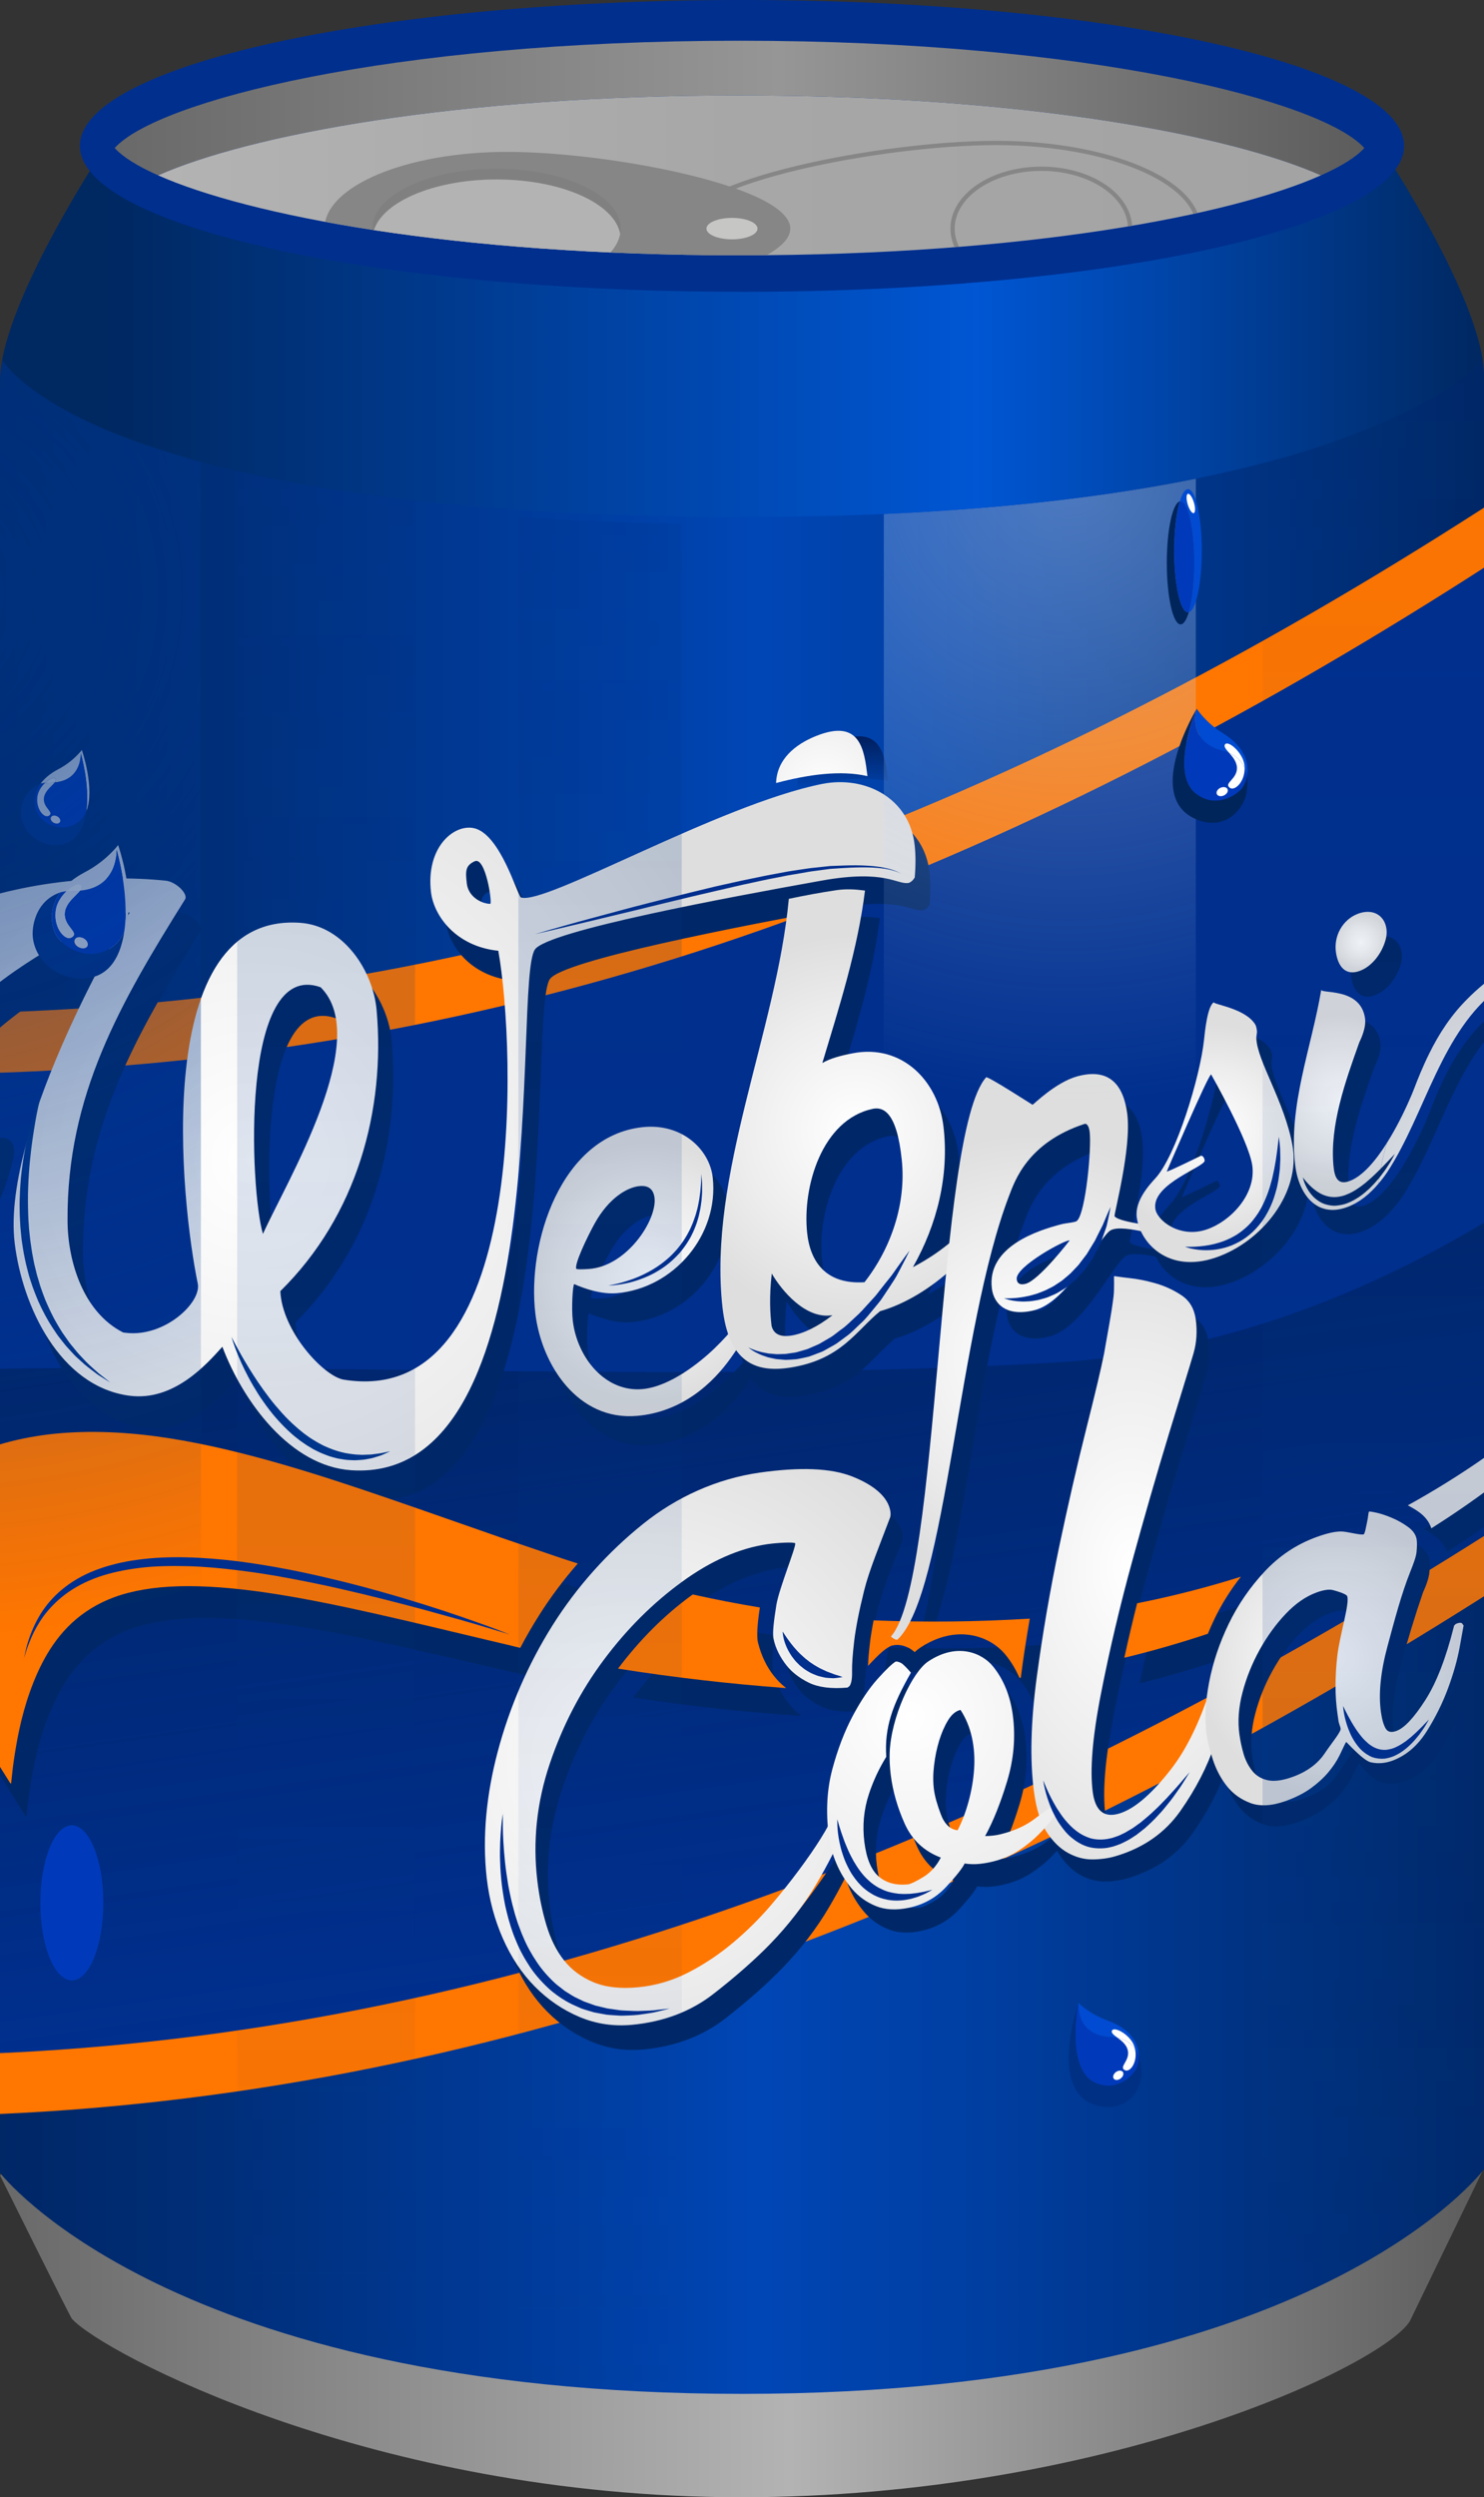 <?xml version="1.0" encoding="utf-8"?>
<!-- Generator: Adobe Illustrator 16.0.0, SVG Export Plug-In . SVG Version: 6.00 Build 0)  -->
<!DOCTYPE svg PUBLIC "-//W3C//DTD SVG 1.1//EN" "http://www.w3.org/Graphics/SVG/1.1/DTD/svg11.dtd">
<svg version="1.1" id="Capa_1" xmlns="http://www.w3.org/2000/svg" xmlns:xlink="http://www.w3.org/1999/xlink" x="0px" y="0px"
	 width="347.539px" height="584.62px" viewBox="0 0 347.539 584.62" enable-background="new 0 0 347.539 584.62"
	 xml:space="preserve">
<rect x="0" y="0" width="347.539" height="584.62" fill="#333333" stroke="none"/>
<g>
	<g>
		<linearGradient id="SVGID_1_" gradientUnits="userSpaceOnUse" x1="0" y1="534.05" x2="347.539" y2="534.05">
			<stop  offset="0" style="stop-color:#696969"/>
			<stop  offset="0.532" style="stop-color:#B3B3B3"/>
			<stop  offset="1" style="stop-color:#5C5C5C"/>
		</linearGradient>
		<path fill="url(#SVGID_1_)" d="M173.773,483.479C30.735,483.479,0,509.267,0,509.267s16.373,33.045,16.837,33.569
			c6.701,7.642,70.158,41.784,156.704,41.784c85.025,0,150.035-30.684,156.632-41.212l17.365-35.871
			C347.539,507.537,300.43,483.479,173.773,483.479z"/>
		<g>
			<defs>
				<path id="XMLID_2_" d="M24.563,34.515c0,0-24.563,36.816-24.563,54.822c0,108.547,0,419.337,0,419.337
					s39.618,51.744,173.769,51.744c134.675,0,173.77-52.585,173.77-52.585s0-310.878,0-419.649
					c0-18.582-26.293-57.052-26.293-57.052L24.563,34.515z"/>
			</defs>
			<linearGradient id="XMLID_3_" gradientUnits="userSpaceOnUse" x1="0" y1="295.774" x2="347.539" y2="295.774">
				<stop  offset="0" style="stop-color:#002766"/>
				<stop  offset="0.143" style="stop-color:#002E78"/>
				<stop  offset="0.43" style="stop-color:#0040A7"/>
				<stop  offset="0.51" style="stop-color:#0046B5"/>
				<stop  offset="0.648" style="stop-color:#003FA3"/>
				<stop  offset="0.923" style="stop-color:#002D74"/>
				<stop  offset="1" style="stop-color:#002766"/>
			</linearGradient>
			<use xlink:href="#XMLID_2_"  overflow="visible" fill="url(#XMLID_3_)"/>
			<clipPath id="XMLID_4_">
				<use xlink:href="#XMLID_2_"  overflow="visible"/>
			</clipPath>
			<g clip-path="url(#XMLID_4_)">
				<g>
					<g>
						<path fill="#002F8E" d="M488.714,28.533c-95.381,78.048-198.013,150.744-315.624,190.956
							c-107.848,36.874-220.996,41.024-332.094,16.777c10.812,78.178,20.881,156.453,30.319,234.808
							c248.85,48.506,466.779-84.787,648.333-240.966C509.114,162.951,498.789,95.761,488.714,28.533z"/>
						<path fill="#FF7600" d="M485.778,16.921c-95.081,77.471-197.387,149.527-314.572,189.137
							c-107.993,36.503-221.173,40.097-332.231,15.738c0.813,5.789,1.217,8.682,2.022,14.47
							c111.098,24.247,224.246,20.097,332.094-16.777c117.611-40.212,220.243-112.908,315.624-190.956
							C487.538,23.892,486.951,21.57,485.778,16.921z"/>
						<path fill="#FF7600" d="M-128.685,471.074c1.119,5.864,1.679,8.79,2.789,14.65c248.555,47.587,466.624-87.208,647.487-243.295
							c-0.778-4.926-1.166-7.392-1.942-12.322C338.094,386.287,120.165,519.58-128.685,471.074z"/>
						
							<linearGradient id="SVGID_2_" gradientUnits="userSpaceOnUse" x1="173.423" y1="452.543" x2="173.423" y2="159.598" gradientTransform="matrix(0.99 -0.14 0.14 0.99 -25.027 29.731)">
							<stop  offset="0" style="stop-color:#001D4C;stop-opacity:0"/>
							<stop  offset="1" style="stop-color:#001D4C"/>
						</linearGradient>
						<path fill="url(#SVGID_2_)" d="M502.004,116.386c-52.597,91.717-142.706,196.029-254.97,202.582
							c-86.815,5.067-175.087-0.364-262.68,1.777c-42.896,1.049-89.303,2.718-129.314,20.061
							c5.615,43.399,11.041,86.821,16.274,130.269c248.85,48.506,466.779-84.787,648.333-240.966
							C513.695,192.212,507.82,154.303,502.004,116.386z"/>
					</g>
					<g>
						<path fill="#002868" d="M217.701,204.383c0.22,2.166,0.242,4.47-0.004,7.422c-0.106,0.152-0.158,0.228-0.265,0.379
							c-0.266,0.375-0.825,0.814-1.126,0.875c-2.703,0.548-5.304-3.204-20.361-0.407c-22.31,4.143-64.13,12.143-67.166,16.561
							c-5.417,7.883,5.771,125.041-42.973,122.177c-14.292-0.84-25.343-15.951-30.164-28.714
							c-3.546,3.953-11.28,12.916-21.753,11.599c-16.336-2.055-25.023-20.906-26.796-35.495
							c-3.328-27.387,26.895-77.577,26.895-77.577c-0.816-1.396-54.086,21.797-50.437,49.975c0.215,1.657,0.457,3.03,0.775,3.728
							c1.572,3.444,10.86-1.797,12.831-6.711c1.062-2.647,7.384-3.083,5.952,2.965c-2.196,9.277-7.255,23.447-19.491,20.498
							c-11.533-2.78-18.448-15.11-20.095-26.398c-6.175-42.329,46.861-54.743,78.876-51.602c2.507,0.246,5.302,3.113,4.543,4.333
							c-15.093,24.252-27.689,45.987-27.5,75.473c0.061,9.564,3.712,21.375,12.996,26.022c0.251,0.029,0.377,0.045,0.628,0.074
							c9.071,1.038,17.734-7.23,16.824-11.639c-3.907-18.926-11.387-86.924,24.035-84.593c10.161,0.668,17.008,11.188,17.814,20.345
							c2.056,23.351-4.558,48.079-22.534,65.902c0.425,9.411,10.153,19.894,14.841,20.619c43.225,6.69,40.253-77.799,36.164-100.624
							c-9.956-0.958-15.108-8.121-15.751-13.623c-1.211-10.369,5.214-15.928,9.93-15.063c6.282,1.152,10.34,15.881,11.114,16.165
							c5.431,1.992,46.302-22.01,70.46-27.011C206.078,187.945,216.563,193.184,217.701,204.383z M65.141,296.209
							c5.546-12.334,25.735-45.775,13.491-57.837C59.658,231.763,62.073,286.033,65.141,296.209z M118.307,218.611
							c0.574,0.02-1.058-11.147-3.626-9.953c-2.186,1.017-2.184,2.318-1.843,5.228C113.179,216.795,115.971,218.533,118.307,218.611
							z"/>
						<path fill="#002868" d="M181.21,311.815c-0.435,3.861-3.896,8.885-6.41,12.49c-4.366,6.263-11.592,12.923-22.086,13.92
							c-13.804,1.312-22.371-11.721-23.828-23.792c-1.996-16.534,5.981-41.554,25.022-43.786
							c9.358-1.097,15.779,5.184,16.503,11.658c1.5,13.418-9.075,25.992-22.475,27.237c-4.663,0.434-9.946-2.065-9.946-2.065
							c-0.371,0.127-0.678,5.734-0.344,8.554c1.031,8.688,7.636,16.776,16.352,15.915c6.478-0.641,13.571-6.447,16.925-9.733
							c8.071-7.908,7.703-11.204,8.812-11.363c0.227-0.033,0.67-0.094,0.919,0.104C180.905,311.154,181.231,311.637,181.21,311.815z
							 M138.463,303.892c0.075,0.158,1.377,0.143,2.942,0.025c8.94-0.67,15.988-11.603,15.376-16.747
							c-0.25-2.103-1.48-2.925-3.482-2.733c-2.901,0.276-7.196,2.838-10.467,8.713C141.135,296.196,137.961,302.83,138.463,303.892z
							"/>
						<path fill="#002868" d="M258.714,271.028c-0.173-1.326-0.68-2-1.195-1.827c-13.358,4.493-16.342,13.434-17.65,16.849
							c-11.955,31.198-14.685,93.042-26.054,104.049c-0.445,0.431-1.661-0.602-1.616-0.652
							c11.622-13.07,10.45-117.783,22.25-131.003c0.323-0.362,10.806,6.344,10.876,6.357c0.143,0.025,5.403-5.328,10.552-6.748
							c7.543-2.08,10.765,2.045,11.641,8.666c1.075,8.131-3.19,23.767-2.95,24.063c1.346,1.657,12.811,2.403,12.887,2.969
							c0.101,0.751-0.216,1.249-0.772,1.422c-1.476,0.46-11.049-2.978-13.381-0.878c-3.291,2.963-9.905,16.602-17.489,18.574
							c-6.48,1.686-9.536-1.34-10-4.966c-1.271-9.923,11.012-13.762,16.18-15.161c1.296-0.351,3.274-0.45,3.718-0.82
							C257.779,290.193,259.209,274.819,258.714,271.028z M243.677,306.728c3.139-0.806,10.34-10.209,10.34-10.209
							c-0.453-0.496-12.782,6.116-12.389,9.159C241.751,306.629,242.38,307.061,243.677,306.728z"/>
						<path fill="#002868" d="M297.917,247.115c0.076,0.563-0.158,1.106-0.135,1.815c0.174,5.204,6.544,14.574,8.467,24.882
							c2.067,11.082-7.104,22.74-18.061,26.497c-10.97,3.761-17.611-3.258-18.418-9.301c-0.504-3.778,2.745-7.441,4.348-9.186
							c4.886-5.318,10.485-23.79,11.398-32.497c0.182-1.73,0.801-8.312,2.455-8.859c-0.072,0.024-0.109,0.035-0.182,0.06
							c0.075,0.563,7.438,1.409,9.742,5.15C297.718,245.978,297.841,246.552,297.917,247.115z M296.843,278.713
							c-0.799-5.809-9.656-21.291-9.656-21.291c-0.652-0.014-10.396,22.787-10.396,22.787c0.185,0.166,7.967-3.721,7.967-3.721
							c0.002-0.018,0.186-0.06,0.395,0.068c0.208,0.127,0.451,0.447,0.527,1.006c0.205,1.497-12.357,5.49-11.576,11.34
							c0.378,2.83,5.737,6.882,11.841,4.877C291.676,291.898,297.771,285.46,296.843,278.713z"/>
						<path fill="#002868" d="M234.927,287.851c-0.782-0.078-1.063-0.279-1.063-0.279s-3.316,8.383-16.553,15.421
							c5.66-10.028,8.51-21.466,7.146-32.957c-1.276-10.76-9.825-19.318-21.277-17.01c-2.683,0.541-5.203,1.197-7.104,2.318
							c3.973-13.259,8.271-26.628,9.971-40.419c-2.132-0.275-4.326-0.415-6.68-0.051c-3.747,0.579-7.463,1.3-11.153,2.101
							c-2.885,31.075-18.983,64.881-15.506,95.755c1.439,12.781,7.723,15.262,15.759,13.979
							c12.049-1.924,15.567-8.805,21.162-13.364c11.732-3.387,24.895-15.55,25.928-24.583
							C235.581,288.567,235.208,288.05,234.927,287.851z M188.829,319.185c-2.763,0.441-4.146-0.42-4.62-2.213
							c-0.354-2.879-0.584-6.844,0.033-12.272c2.268,3.924,7.966,10.77,14.231,9.661
							C194.972,317.111,191.581,318.745,188.829,319.185z M205.96,306.592c-8.89,0.622-12.694-4.515-13.434-11.469
							c-1.147-10.796,3.45-26.477,15.314-29.115c2.403-0.534,5.688,0.511,6.855,11.962
							C215.722,288.022,212.289,298.464,205.96,306.592z"/>
						<path fill="#002868" d="M322.085,232.941c2.764-1.069,5.057-4.001,5.979-7.25c0.25-0.882,0.342-1.706,0.211-2.634
							c-0.446-3.158-3.213-4.81-6.706-3.462c-3.501,1.351-5.688,5.112-5.138,9.029C316.875,231.793,318.583,234.296,322.085,232.941
							z"/>
						<path fill="#002868" d="M319.689,282.146c-2.777,1.067-3.551-0.772-3.805-3.455c-0.9-9.51,2.723-19.724,6.037-29.006
							c1.057-2.177,1.559-4.14,1.348-5.625c-1.058-7.436-10.688-5.552-10.264-6.692c-2.328,13.843-7.749,27.138-6.111,41.116
							c0.795,6.782,5.057,12.521,12.297,9.743c2.775-1.065,5.14-3.002,7.25-5.511c0.414-3.203,1.062-6.366,1.922-9.458
							C325.833,277.266,322.791,280.955,319.689,282.146z"/>
						<g>
							<path fill="#002868" d="M244.724,385.065c-12.301,0.84-24.271,1.056-36.594,0.652c-0.384,1.937-0.665,3.66-0.842,5.152
								c-0.271,2.292-0.425,4.145-0.462,5.524c2.75-3.018,3.998-3.959,4.841-4.44c0.218-0.126,0.327-0.188,0.545-0.314
								c0.24-0.049,0.362-0.072,0.603-0.122c0.987-0.204,2.159-0.063,3.447,0.549c0.473,0.225,0.949,0.548,1.482,1.026
								c0.446-0.412,0.885-0.77,1.327-1.065c2.849-1.903,5.78-2.96,8.714-3.147c4.412-0.282,8.641,1.478,11.312,4.756
								c1.3,1.595,2.369,3.379,3.227,5.321c0.103-0.019,0.204-0.028,0.307-0.046c0.005-0.043,0.009-0.088,0.015-0.133
								C243.2,394.256,243.958,389.639,244.724,385.065z"/>
							<path fill="#002868" d="M294.213,374.93c-8.055,2.594-16.182,4.704-24.328,6.376c-1.076,4.311-2.077,8.575-2.993,12.775
								c6.549-1.626,13.088-3.546,19.588-5.744c0.496-1.21,1.028-2.414,1.606-3.605C289.762,381.278,291.818,377.992,294.213,374.93
								z"/>
							<path fill="#002868" d="M148.26,397.416c13.149,1.983,26.109,3.397,39.377,4.288c-1.108-0.858-2.067-1.803-2.856-2.827
								c-1.661-2.027-2.944-4.658-3.729-7.725c-0.04-0.202-0.059-0.303-0.099-0.505c-0.126-1.048-0.199-2.984,0.517-7.771
								c-5.279-0.83-10.513-1.818-15.699-2.936c-0.132,0.099-0.271,0.186-0.406,0.284
								C159.088,384.806,153.326,390.646,148.26,397.416z"/>
							<path fill="#002868" d="M123.077,392.162c0.75,0.175,1.522,0.366,2.286,0.548c1.355-2.589,2.811-5.129,4.373-7.611
								c2.742-4.356,5.788-8.428,9.094-12.236c-1.552-0.477-3.105-0.961-4.636-1.471c-2.139-0.712-4.301-1.443-6.422-2.152
								c-2.232-0.746-4.489-1.484-6.71-2.242c-8.712-2.974-17.357-5.97-25.935-8.858c-8.577-2.889-17.176-5.695-25.747-8.111
								c-8.575-2.417-17.255-4.488-25.858-5.808c-8.598-1.319-17.329-1.797-25.497-1.087c-8.18,0.711-15.889,2.718-22.308,5.738
								c-6.425,3.023-11.652,6.969-15.841,10.947c-4.208,3.997-7.463,8.167-10.019,12.021c-5.121,7.722-8.057,14.438-9.868,18.926
								c-0.906,2.244-1.586,4.018-2.014,5.191c-0.292,0.8-0.486,1.317-0.583,1.58c10.608-2.776,15.912-4.293,26.511-7.576
								c7.333,11.747,14.684,23.483,22.087,35.188c0.081,0.043,0.12,0.064,0.2,0.107c0,0,0.066-0.528,0.17-1.551
								c0.105-1.033,0.264-2.554,0.555-4.465c0.572-3.765,1.523-9.382,3.647-15.396c2.12-6.003,5.302-12.46,10.855-17.178
								c2.785-2.365,6.228-4.395,10.573-5.768c4.343-1.372,9.683-2.114,15.801-2.136c6.106-0.021,13.012,0.613,20.346,1.72
								c7.343,1.107,15.217,2.682,23.325,4.452c8.108,1.771,16.617,3.764,25.234,5.759
								C118.81,391.183,120.961,391.669,123.077,392.162z"/>
							<path fill="#002868" d="M410.511,257.805c-0.472-2.682-1.219-5.157-2.164-7.451c-6.008-20.326-26.959-30.211-46.313-21.375
								c-1.091,0.498-2.188,1.086-3.242,1.641c-0.034,0.018-0.077,0.034-0.111,0.054c-0.021,0.012-0.036,0.024-0.055,0.036
								c-1.73,1.114-3.807,2.28-5.575,3.624c-0.146,0.11-0.295,0.22-0.437,0.328c-0.271,0.206-0.54,0.422-0.806,0.631
								c-0.262,0.206-0.53,0.403-0.788,0.614c-1.418,1.16-2.735,2.435-3.965,3.664c-0.1,0.1-0.201,0.199-0.302,0.301
								c-0.24,0.246-0.484,0.515-0.724,0.774c-0.435,0.473-0.864,0.961-1.267,1.448c-1.799,2.175-3.327,4.42-4.577,6.595
								c-0.677,1.177-1.284,2.342-1.846,3.476c-1.511,3.046-2.655,5.919-3.626,8.463c-0.38,0.996-2.009,4.964-4.358,9.236
								c-0.619,1.126-1.287,2.273-1.994,3.396c-0.86,3.092-1.508,6.255-1.922,9.458c0.766-0.906,1.525-1.89,2.198-2.93
								c8.9-13.743,12.429-32.771,26.017-43.022c1.412-1.065,3.002-1.994,4.688-2.747c4.395-1.962,8.553-2.93,12.446-3.141
								c16.15-1.532,29.52,9.752,34.075,24.687c0.453,1.486,0.867,3.051,1.196,4.667c1.006,7.164-0.178,15.625-3.266,24.117
								c-3.372,9.272-8.383,17.964-14.267,25.885c-3.895,5.243-8.222,10.285-12.87,15.042c-2.429,2.486-4.951,4.892-7.538,7.22
								c-0.263,0.238-0.523,0.484-0.786,0.719c-10.654,9.51-22.49,17.785-34.991,24.758c0.941,0.482,1.859,1.009,2.705,1.618
								c1.42,1.022,2.35,2.277,2.821,3.72c11.705-7.44,22.72-16.017,32.736-25.578c4.003-3.821,7.85-7.863,11.478-12.055
								c0.656-0.759,1.294-1.523,1.938-2.29c2.923-3.475,5.72-7.05,8.281-10.734c0.451-0.649,0.887-1.309,1.328-1.965
								c4.038-6.003,7.565-12.262,10.299-18.562c1.101-2.537,2.079-5.096,2.911-7.625c0.537-1.633,0.991-3.261,1.399-4.877
								C411.212,271.816,411.65,264.273,410.511,257.805z"/>
						</g>
					</g>
					<linearGradient id="SVGID_3_" gradientUnits="userSpaceOnUse" x1="197.311" y1="184.737" x2="197.311" y2="172.379">
						<stop  offset="0" style="stop-color:#001F5E;stop-opacity:0"/>
						<stop  offset="1" style="stop-color:#001F5E"/>
					</linearGradient>
					<path fill="url(#SVGID_3_)" d="M186.944,184.639c7.169-1.961,14.798-3.108,21.062-1.709c-0.767-6.169-1.656-13.529-12.007-9.3
						c-5.036,2.058-9.205,5.624-9.382,11.107C186.722,184.706,186.835,184.668,186.944,184.639z"/>
					<g>
						<path fill="#002868" d="M345.527,384.886c-0.199-0.354-0.729-0.347-1.57,0.01c-0.157,0.155-0.233,0.234-0.391,0.389
							c-1.872,7.539-4.114,13.355-6.721,17.439c-2.609,4.088-4.837,6.496-6.664,7.234c-1.268,0.513-2.149,0.346-2.639-0.477
							c-0.488-0.821-0.867-2.075-1.109-3.734c-0.626-4.292-0.117-9.478,1.522-15.559c1.639-6.076,3.396-11.846,5.271-17.307
							c0.897-1.975,1.409-3.576,1.527-4.801c0.118-1.22,0.129-2.18,0.027-2.869c-0.161-1.101-0.829-2.078-1.992-2.924
							c-1.16-0.844-2.416-1.549-3.755-2.108c-1.343-0.562-2.547-0.96-3.616-1.198c-1.07-0.237-1.678-0.329-1.815-0.275
							c-0.063,0.611-0.205,1.399-0.434,2.368s-0.497,1.957-0.793,2.953c-1.661-0.231-3.237-0.432-4.738-0.591
							c-1.497-0.159-3.644,0.293-6.438,1.333c-4.61,1.717-8.632,4.408-12.068,8.112c-3.439,3.709-6.241,7.788-8.396,12.258
							c-2.157,4.475-3.69,9.021-4.586,13.643c-0.284,1.468-0.476,2.869-0.619,4.226c-2.354,6.703-5.157,12.178-8.4,16.349
							c-4.57,5.878-8.619,9.329-12.121,10.37c-3.51,1.043-5.556-0.646-6.144-5.017c-0.7-5.203-0.066-12.843,1.899-22.923
							c2.044-10.482,4.512-20.883,7.329-31.184c2.734-9.995,5.593-19.96,8.61-29.873c2.798-9.193,4.714-15.485,5.75-18.847
							c0.707-2.604,0.882-5.256,0.518-7.944c-0.336-2.481-1.441-4.347-3.306-5.585c-1.865-1.239-3.908-2.174-6.106-2.792
							c-2.199-0.618-4.269-1.025-6.194-1.208c-1.924-0.182-3.106-0.325-3.542-0.416c0.162,1.254,0.116,2.889-0.145,4.906
							c-0.262,2.023-0.57,4.06-0.932,6.109c-0.511,2.871-0.767,4.309-1.277,7.179c-0.632,3.213-1.993,8.955-4.069,17.208
							c-2.311,9.185-4.407,18.438-6.361,27.708c-2.159,10.24-3.935,20.57-5.318,30.944c-1.39,10.419-1.616,19.303-0.646,26.609
							c0.285,2.149,0.689,4.033,1.216,5.66c-0.3,0.226-0.593,0.447-0.937,0.713c-2.164,1.674-4.863,2.925-8.086,3.73
							c-0.561,0.14-1.133,0.238-1.692,0.305c-0.567,0.066-1.214,0.12-1.933,0.146c1.863-3.395,3.582-7.678,5.146-12.851
							c1.563-5.169,2.007-10.317,1.337-15.44c-0.595-4.549-2.139-8.348-4.624-11.412c-2.484-3.063-8.293-5.736-15.214-1.102
							c-3.738,2.503-8.767,13.12-9.028,21.567c-0.023,0.739-0.019,1.506,0.021,2.292c0.048,0.945,0.128,1.85,0.236,2.709
							c0.487,3.867,1.591,7.699,3.291,11.459c1.7,3.761,4.518,6.399,8.455,7.862c-1.039,1.996-2.393,3.513-4.061,4.541
							c-1.67,1.03-2.854,1.61-3.555,1.761c-2.84,0.311-5.145-0.286-6.914-1.771c-1.77-1.484-2.894-4.176-3.385-8.054
							c-0.491-3.874-0.136-7.62,1.053-11.24c1.026-3.125,2.398-6.036,4.071-8.751c-0.447-6.872,1.408-12.06,5.771-19.729
							c-1.096-1.266-1.894-2.053-2.357-2.276c-0.529-0.255-0.942-0.355-1.217-0.301c-0.8,0.464-2.204,1.815-4.207,4.052
							s-3.956,5.154-5.861,8.748c-1.907,3.598-3.502,7.754-4.765,12.471c-1.106,4.134-1.461,8.61-1.063,13.432
							c-1.592,2.954-3.904,6.386-6.776,10.262c-1.887,2.547-4.111,5.39-6.697,8.412c-2.583,3.02-5.489,5.903-8.699,8.621
							c-3.212,2.72-6.688,5.069-10.41,7.01c-3.725,1.941-7.672,3.134-11.829,3.559c-4.153,0.425-7.652,0.034-10.473-1.127
							c-2.826-1.164-5.13-2.866-6.908-5.103c-1.774-2.231-3.151-4.986-4.128-8.244c-0.977-3.255-1.684-6.724-2.116-10.369
							c-1.09-9.196-0.127-18.304,2.897-27.324c3.022-9.014,7.24-17.133,12.646-24.403c5.408-7.273,11.493-13.365,18.268-18.344
							c6.771-4.977,13.45-7.964,20.044-8.961c2.305-0.349,4.483-0.429,6.523-0.236c-2.311,5.785-3.783,10.592-4.402,14.438
							c-0.62,3.85-0.849,6.454-0.679,7.822c0.65,2.517,1.664,4.629,3.058,6.324c1.199,1.554,2.926,2.888,5.168,3.985
							c2.245,1.1,5.292,1.491,9.137,1.124c0.183-0.14,0.274-0.209,0.457-0.349c0.437-0.604,0.631-1.729,0.594-3.378
							c-0.037-1.646,0.127-4.035,0.497-7.156c0.37-3.116,1.145-7.05,2.322-11.812c1.177-4.757,3.202-10.462,6.077-17.143
							c0.112-0.372,0.136-0.896,0.055-1.579c-0.764-3.33-3.708-5.956-8.831-7.964c-5.132-2.011-12.389-2.203-21.773-0.82
							c-10.013,1.476-19.448,5.806-27.287,12.138c-8.301,6.704-15.535,14.822-21.218,23.875c-5.77,9.19-10.121,19.324-12.876,29.793
							c-2.515,9.554-3.649,19.657-2.524,29.499c0.576,5.038,1.868,9.775,3.809,14.146s4.435,8.1,7.48,11.153
							c3.043,3.052,6.515,5.402,10.406,7.023c3.884,1.618,7.996,2.22,12.323,1.786c7.484-0.749,13.85-3.239,19.091-7.345
							c5.237-4.102,9.679-8.037,13.262-11.738c4.35-4.494,7.96-9.229,10.828-14.092c1.457-2.473,2.751-4.844,3.885-7.109
							c0.236,0.738,0.494,1.477,0.805,2.217c0.918,2.188,2.137,4.172,3.649,5.943c1.516,1.774,3.372,3.104,5.57,3.992
							c2.191,0.885,4.767,1.022,7.712,0.395c3.502-0.746,6.424-2.39,8.77-4.912c2.342-2.519,3.8-4.372,4.371-5.535
							c1.177,0.165,2.299,0.19,3.368,0.079s2.093-0.29,3.071-0.532c2.381-0.588,4.471-1.479,6.273-2.681
							c1.795-1.195,3.341-2.443,4.618-3.74c0.509-0.517,0.96-0.998,1.373-1.455c0.177,0.318,0.358,0.625,0.547,0.911
							c1.453,2.2,3.124,3.811,4.966,4.811c1.846,1.002,3.741,1.503,5.668,1.487c1.923-0.016,3.716-0.269,5.364-0.758
							c6.602-1.959,11.723-5.57,15.326-10.726c3.072-4.396,5.472-8.831,7.199-13.289c0.125,0.418,0.253,0.839,0.399,1.279
							c0.765,2.309,1.86,4.365,3.283,6.154c1.428,1.794,3.263,3.109,5.516,3.938c2.255,0.829,5.003,0.661,8.239-0.51
							c2.386-0.863,4.391-1.9,5.997-3.081c1.609-1.183,2.954-2.423,4.031-3.714c1.068-1.282,1.926-2.564,2.557-3.83
							c0.632-1.268,1.183-2.356,1.645-3.27c2.029,2.739,3.938,4.301,5.707,4.701c1.762,0.398,3.575,0.231,5.408-0.507
							c3.096-1.247,5.68-3.522,7.737-6.794c2.058-3.272,3.731-6.653,5.012-10.124c1.279-3.47,2.188-6.681,2.723-9.622
							c0.518-2.852,0.82-4.533,0.911-5.063C345.763,385.268,345.672,385.145,345.527,384.886z M231.062,419.459
							c-0.176,2.544-0.605,5.08-1.286,7.585c-0.683,2.512-1.547,4.775-2.581,6.781c-1.751-0.18-3.067-1.428-3.939-3.731
							c-0.87-2.298-1.41-4.242-1.614-5.816c-0.222-1.712-0.205-3.596,0.036-5.632s0.636-3.964,1.193-5.781
							c0.557-1.814,1.255-3.405,2.085-4.772c0.826-1.36,1.8-2.176,2.918-2.437c1.251,1.914,2.143,4.062,2.665,6.434
							C231.063,414.466,231.237,416.925,231.062,419.459z M316.217,405.988c0.103,0.694,0.19,1.326,0.271,1.879
							c0.081,0.557,0.241,1.153,0.482,1.794c-0.849,1.353-2.097,3.258-3.742,5.711c-1.643,2.449-4.158,4.313-7.528,5.543
							c-2.396,0.874-4.354,1.133-5.876,0.793c-1.519-0.339-2.735-1.092-3.632-2.243c-0.895-1.149-1.562-2.462-1.987-3.933
							c-0.424-1.463-0.746-2.965-0.961-4.507c-0.429-3.077-0.191-6.352,0.72-9.821c0.91-3.467,2.242-6.794,3.995-9.973
							c1.754-3.181,3.788-6.003,6.086-8.443c2.3-2.442,4.717-4.13,7.236-5.069c1.677-0.625,2.981-0.823,3.896-0.588
							c0.919,0.237,2.018,0.702,3.3,1.38c-0.985,4.485-1.749,9.182-2.3,14.078C315.626,397.491,315.625,401.978,316.217,405.988z"/>
						<path fill="#002868" d="M344.421,386.498c0,0.014-0.006,0.04-0.01,0.057C344.423,386.552,344.428,386.536,344.421,386.498z"/>
					</g>
					<radialGradient id="SVGID_4_" cx="59.362" cy="271.271" r="120.489" gradientUnits="userSpaceOnUse">
						<stop  offset="0" style="stop-color:#FFFFFF"/>
						<stop  offset="0.594" style="stop-color:#EDEDED"/>
						<stop  offset="1" style="stop-color:#DEDEDE"/>
					</radialGradient>
					<path fill="url(#SVGID_4_)" d="M214.223,198.022c0.222,2.163,0.245,4.47-0.006,7.424c-0.106,0.151-0.16,0.225-0.267,0.376
						c-0.257,0.373-0.823,0.809-1.121,0.867c-2.705,0.534-5.301-3.238-20.362-0.54c-22.308,3.996-64.186,11.784-67.191,16.129
						c-5.376,7.772,5.769,125.116-43.007,121.915c-14.318-0.939-25.359-16.107-30.195-28.911
						c-3.549,3.934-11.293,12.85-21.776,11.461c-16.345-2.164-25.063-21.027-26.85-35.67c-3.337-27.351,26.922-77.407,26.922-77.407
						c-0.816-1.413-54.209,21.456-50.519,49.656c0.217,1.656,0.46,3.03,0.781,3.731c1.577,3.443,10.876-1.729,12.85-6.63
						c1.061-2.634,7.397-3.028,5.965,3.003c-2.201,9.266-7.081,23.295-19.519,20.374c-11.609-2.727-18.526-15.376-20.144-26.523
						c-6.173-42.54,47.081-54.421,79.003-51.107c2.514,0.261,5.319,3.151,4.558,4.367c-15.136,24.207-27.731,45.847-27.528,75.298
						c0.066,9.594,3.737,21.412,13.022,26.104c0.253,0.031,0.379,0.048,0.632,0.079c9.08,1.098,17.756-7.114,16.841-11.528
						c-3.898-18.797-11.429-87.028,24.053-84.448c10.181,0.74,17.028,11.271,17.837,20.462c2.054,23.315-4.527,48.025-22.553,65.763
						c0.431,9.417,10.163,19.959,14.859,20.719c43.258,7,40.254-77.707,36.191-100.404c-9.964-1.021-15.118-8.217-15.763-13.729
						c-1.215-10.381,5.218-15.895,9.939-14.999c6.289,1.193,10.338,15.947,11.124,16.238c5.451,2.019,46.347-21.717,70.497-26.56
						C202.643,181.498,213.08,186.844,214.223,198.022z M61.579,288.873c5.566-12.338,25.75-45.667,13.5-57.756
						C56.11,224.361,58.523,278.737,61.579,288.873z M114.798,211.607c0.579,0.023-1.057-11.155-3.625-9.979
						c-2.191,1.003-2.188,2.306-1.849,5.219C109.664,209.763,112.462,211.513,114.798,211.607z"/>
					<radialGradient id="SVGID_5_" cx="151.393" cy="297.657" r="30.338" gradientUnits="userSpaceOnUse">
						<stop  offset="0" style="stop-color:#FFFFFF"/>
						<stop  offset="0.594" style="stop-color:#EDEDED"/>
						<stop  offset="1" style="stop-color:#DEDEDE"/>
					</radialGradient>
					<path fill="url(#SVGID_5_)" d="M177.708,305.239c-0.446,3.861-3.898,8.862-6.408,12.446
						c-4.365,6.233-11.604,12.854-22.093,13.779c-13.814,1.22-22.373-11.861-23.832-23.952c-1.99-16.493,5.979-41.521,25.037-43.63
						c9.362-1.036,15.783,5.286,16.504,11.772c1.491,13.411-9.076,25.936-22.484,27.094c-4.662,0.402-9.948-2.132-9.948-2.132
						c-0.369,0.126-0.678,5.729-0.346,8.55c1.024,8.698,7.638,16.83,16.351,16.025c6.483-0.599,13.578-6.359,16.936-9.62
						c8.068-7.836,7.698-11.157,8.809-11.31c0.224-0.031,0.666-0.095,0.92,0.11C177.404,304.574,177.728,305.059,177.708,305.239z
						 M134.961,297.032c0.075,0.16,1.374,0.15,2.938,0.043c8.94-0.616,16.001-11.503,15.384-16.648
						c-0.253-2.105-1.48-2.936-3.483-2.759c-2.9,0.256-7.199,2.797-10.47,8.646C137.631,289.351,134.459,295.963,134.961,297.032z"
						/>
					<radialGradient id="SVGID_6_" cx="200.382" cy="264.327" r="45.571" gradientUnits="userSpaceOnUse">
						<stop  offset="0" style="stop-color:#FFFFFF"/>
						<stop  offset="0.594" style="stop-color:#EDEDED"/>
						<stop  offset="1" style="stop-color:#DEDEDE"/>
					</radialGradient>
					<path fill="url(#SVGID_6_)" d="M231.416,281.619c-0.786-0.083-1.063-0.284-1.063-0.284s-3.321,8.364-16.554,15.316
						c5.673-10.008,8.515-21.441,7.154-32.917c-1.276-10.764-9.777-19.384-21.259-17.155c-2.688,0.522-5.208,1.163-7.108,2.274
						c3.98-13.24,8.282-26.589,9.988-40.364c-2.138-0.289-4.33-0.444-6.684-0.097c-3.747,0.553-7.462,1.252-11.153,2.029
						c-2.894,31.051-19.001,64.828-15.532,95.677c1.438,12.791,7.723,15.313,15.755,14.082c12.046-1.846,15.565-8.703,21.159-13.228
						c11.73-3.315,24.893-15.417,25.925-24.418C232.067,282.343,231.695,281.82,231.416,281.619z M185.322,312.66
						c-2.762,0.425-4.148-0.448-4.622-2.245c-0.353-2.882-0.575-6.85,0.04-12.273c2.27,3.938,7.959,10.823,14.223,9.755
						C191.461,310.626,188.073,312.237,185.322,312.66z M202.458,300.175c-8.888,0.563-12.696-4.599-13.433-11.557
						c-1.14-10.769,3.451-26.465,15.325-29.023c2.401-0.517,5.678,0.542,6.845,12.011
						C212.218,281.649,208.793,292.071,202.458,300.175z"/>
					<radialGradient id="SVGID_7_" cx="192.792" cy="185.136" r="30.872" gradientUnits="userSpaceOnUse">
						<stop  offset="0" style="stop-color:#FFFFFF"/>
						<stop  offset="0.594" style="stop-color:#EDEDED"/>
						<stop  offset="1" style="stop-color:#DEDEDE"/>
					</radialGradient>
					<path fill="url(#SVGID_7_)" d="M182.074,183.225c7.207-1.887,14.815-2.98,21.078-1.525c-0.761-6.178-1.646-13.555-12.01-9.411
						c-5.043,2.016-9.212,5.547-9.391,11.028C181.857,183.288,181.969,183.252,182.074,183.225z"/>
					<g>
						<radialGradient id="SVGID_8_" cx="148.21" cy="412.868" r="85.082" gradientUnits="userSpaceOnUse">
							<stop  offset="0" style="stop-color:#FFFFFF"/>
							<stop  offset="0.594" style="stop-color:#EDEDED"/>
							<stop  offset="1" style="stop-color:#DEDEDE"/>
						</radialGradient>
						<path fill="url(#SVGID_8_)" d="M147.996,474.022c-4.326,0.409-8.437-0.218-12.314-1.854c-3.892-1.644-7.362-4.009-10.407-7.08
							c-3.042-3.067-5.536-6.822-7.474-11.2c-1.94-4.383-3.231-9.122-3.808-14.167c-1.125-9.843,0.01-19.944,2.528-29.491
							c2.755-10.444,7.104-20.558,12.876-29.727c5.684-9.027,12.92-17.103,21.226-23.764c7.848-6.294,17.282-10.573,27.285-11.991
							c9.381-1.33,16.637-1.098,21.764,0.94c5.119,2.036,8.264,4.811,8.827,8.012c0.113,0.642,0.073,1.232-0.057,1.578
							c-2.442,6.478-4.899,12.363-6.077,17.112c-1.179,4.756-1.951,8.689-2.322,11.805c-0.371,3.121-0.535,5.509-0.499,7.153
							c0.036,1.65-0.159,2.774-0.596,3.374c-0.183,0.139-0.274,0.21-0.457,0.349c-3.848,0.346-6.89-0.063-9.131-1.174
							c-2.243-1.111-3.963-2.498-5.166-4.016c-1.345-1.695-2.607-3.95-3.058-6.337c-0.239-1.268,0.063-3.978,0.685-7.825
							c0.62-3.841,4.741-13.853,4.398-14.417c-0.213-0.351-4.217-0.135-6.521,0.202c-6.591,0.963-13.27,3.915-20.037,8.854
							c-6.779,4.946-12.864,11.001-18.271,18.247c-5.407,7.245-9.627,15.334-12.653,24.335c-3.027,9.006-3.993,18.112-2.9,27.321
							c0.433,3.648,1.137,7.114,2.114,10.375c0.978,3.267,2.352,6.029,4.125,8.271c1.775,2.244,4.078,3.961,6.907,5.141
							c2.825,1.178,6.317,1.584,10.475,1.182s8.101-1.575,11.825-3.497c3.722-1.921,7.195-4.249,10.407-6.951
							c3.21-2.701,6.112-5.566,8.695-8.574c2.582-3.008,4.813-5.843,6.697-8.378c3.979-5.354,6.851-9.87,8.348-13.448
							c1.496-3.575,2.41-6.445,2.732-8.596c0.321-2.145,0.467-3.704,0.434-4.652c-0.032-0.945,0.525-1.535,1.683-1.748
							c0.492-0.09,0.85,0.022,1.056,0.331s0.336,0.634,0.377,0.974c0.145,1.188-0.053,3.325-0.598,6.389
							c-0.546,3.068-1.622,6.621-3.231,10.658c-1.61,4.042-3.85,8.501-6.714,13.343c-2.866,4.845-6.475,9.561-10.824,14.032
							c-3.583,3.685-8.022,7.597-13.258,11.67C161.846,470.86,155.483,473.313,147.996,474.022z"/>
						
							<radialGradient id="SVGID_9_" cx="265.017" cy="367.028" r="51.049" gradientTransform="matrix(1 0 0 1.583 0 -213.981)" gradientUnits="userSpaceOnUse">
							<stop  offset="0" style="stop-color:#FFFFFF"/>
							<stop  offset="0.594" style="stop-color:#EDEDED"/>
							<stop  offset="1" style="stop-color:#DEDEDE"/>
						</radialGradient>
						<path fill="url(#SVGID_9_)" d="M279.517,316.809c-0.964,3.32-2.954,9.646-5.754,18.823
							c-3.019,9.896-5.872,19.857-8.605,29.832c-2.817,10.283-5.297,20.679-7.344,31.149c-1.969,10.073-2.598,17.711-1.904,22.914
							c0.583,4.374,2.626,6.075,6.13,5.054c3.503-1.021,7.552-4.448,12.124-10.305c4.569-5.853,8.261-14.238,11.066-25.104
							c0.229-0.205,0.343-0.31,0.571-0.516c0.619-0.203,1.282-0.099,1.985,0.315c0.281,0.165,0.422,0.247,0.703,0.412
							c-0.058-0.412-0.302,1.346-0.727,5.264c-0.425,3.922-1.521,8.503-3.275,13.723c-1.757,5.227-4.435,10.427-8.034,15.559
							c-3.605,5.14-8.716,8.732-15.316,10.647c-1.652,0.479-3.439,0.718-5.364,0.723s-3.82-0.511-5.654-1.52
							c-1.837-1.01-3.509-2.621-4.968-4.836c-1.455-2.208-2.47-5.409-3.019-9.596c-0.961-7.321-0.74-16.197,0.652-26.614
							c1.386-10.367,3.167-20.688,5.327-30.921c1.955-9.261,4.054-18.499,6.368-27.675c2.081-8.248,3.437-13.981,4.072-17.194
							c0.509-2.868,0.762-4.304,1.27-7.172c0.365-2.051,0.684-4.084,0.941-6.102c0.258-2.019,0.069-4.84,0.143-4.907
							c0.06-0.055,1.619,0.243,3.538,0.438c1.928,0.195,3.989,0.609,6.188,1.239c2.201,0.63,4.245,1.574,6.105,2.823
							c1.857,1.247,2.959,3.121,3.297,5.604C280.402,311.562,280.255,314.266,279.517,316.809z"/>
						<radialGradient id="SVGID_10_" cx="312.537" cy="388.243" r="32.377" gradientUnits="userSpaceOnUse">
							<stop  offset="0" style="stop-color:#FFFFFF"/>
							<stop  offset="0.594" style="stop-color:#EDEDED"/>
							<stop  offset="1" style="stop-color:#DEDEDE"/>
						</radialGradient>
						<path fill="url(#SVGID_10_)" d="M342.768,380.498c-0.007,0-0.391,2.183-0.925,5.115s-1.44,6.143-2.719,9.61
							c-1.277,3.464-2.951,6.837-5.007,10.095c-2.061,3.265-4.644,5.524-7.737,6.756c-1.829,0.728-3.636,0.889-5.4,0.478
							c-1.77-0.412-5.613-4.745-5.697-4.738c-0.151,0.013-1.009,2.002-1.645,3.267c-0.635,1.262-1.487,2.541-2.559,3.819
							c-1.074,1.281-2.416,2.513-4.021,3.686c-1.609,1.177-3.612,2.201-5.994,3.052c-3.234,1.155-5.985,1.302-8.229,0.462
							c-2.246-0.841-4.092-2.166-5.514-3.964c-1.42-1.796-2.516-3.863-3.273-6.181c-0.756-2.313-1.256-4.319-1.488-6.003
							c-0.484-3.512-0.277-7.583,0.619-12.204c0.896-4.617,2.428-9.16,4.586-13.623c2.156-4.457,4.951-8.521,8.389-12.209
							c3.438-3.689,7.455-6.359,12.061-8.051c2.795-1.026,4.941-1.469,6.438-1.302c1.486,0.166,4.293,0.893,4.723,0.619
							c0.305-0.193,0.572-1.982,0.8-2.949c0.227-0.964,0.261-2.137,0.434-2.364c0.043-0.058,0.744,0.039,1.813,0.281
							c1.067,0.242,2.275,0.646,3.613,1.217c1.332,0.567,2.592,1.279,3.752,2.131c1.156,0.849,1.823,1.834,1.982,2.938
							c0.1,0.692,0.091,1.648-0.027,2.868c-0.119,1.223-0.762,2.878-1.525,4.793c-2.033,5.1-3.637,11.212-5.277,17.283
							c-1.641,6.072-2.15,11.257-1.521,15.555c0.242,1.662,0.612,2.915,1.102,3.74c0.492,0.829,1.372,1,2.641,0.494
							c1.825-0.729,4.047-3.13,6.654-7.201s4.851-9.88,6.723-17.41c0.157-0.154,0.236-0.229,0.394-0.383
							c0.841-0.354,1.365-0.356,1.566-0.002C342.697,380.525,342.768,380.498,342.768,380.498z M313.964,404.798
							c0.036-0.376-0.402-1.243-0.482-1.8c-0.08-0.556-0.171-1.181-0.271-1.879c-0.581-4.03-0.59-8.5-0.035-13.402
							c0.554-4.897,3.004-12.556,2.307-14.069c-0.241-0.523-2.384-1.156-3.298-1.398c-0.917-0.242-2.219-0.05-3.899,0.568
							c-2.512,0.925-4.92,2.599-7.221,5.032c-2.297,2.429-4.332,5.237-6.084,8.407c-1.755,3.174-3.09,6.492-4,9.953
							c-0.911,3.462-1.15,6.743-0.721,9.819c0.216,1.544,0.538,3.049,0.961,4.518c0.424,1.469,1.083,2.788,1.98,3.943
							c0.898,1.157,2.11,1.912,3.631,2.26c1.52,0.348,3.477,0.099,5.865-0.761c3.371-1.213,5.882-3.061,7.527-5.504
							C311.869,408.043,313.882,405.65,313.964,404.798z"/>
						<g>
							<radialGradient id="SVGID_11_" cx="213.277" cy="393.191" r="76.241" gradientUnits="userSpaceOnUse">
								<stop  offset="0" style="stop-color:#FFFFFF"/>
								<stop  offset="0.594" style="stop-color:#EDEDED"/>
								<stop  offset="1" style="stop-color:#DEDEDE"/>
							</radialGradient>
							<path fill="url(#SVGID_11_)" d="M246.083,423.108c0.008,0.005,0.017,0.013,0.025,0.018c0.074-0.034,0.137-0.059,0.184-0.069
								C246.208,423.078,246.167,423.087,246.083,423.108z"/>
							<radialGradient id="SVGID_12_" cx="213.154" cy="401.84" r="70.396" gradientUnits="userSpaceOnUse">
								<stop  offset="0" style="stop-color:#FFFFFF"/>
								<stop  offset="0.594" style="stop-color:#EDEDED"/>
								<stop  offset="1" style="stop-color:#DEDEDE"/>
							</radialGradient>
							<path fill="url(#SVGID_12_)" d="M246.765,423.368c-0.28-0.062-0.498-0.142-0.656-0.242c-0.548,0.257-1.777,1.124-3.697,2.597
								c-2.167,1.662-4.866,2.896-8.082,3.683c-0.564,0.137-1.131,0.239-1.694,0.303c-0.567,0.063-1.215,0.112-1.933,0.133
								c1.867-3.383,3.586-7.662,5.15-12.824c1.563-5.155,2.009-10.313,1.343-15.438c-0.592-4.553-2.139-8.359-4.62-11.438
								c-2.479-3.077-8.283-5.788-15.205-1.186c-3.735,2.483-8.761,13.075-9.025,21.522c-0.023,0.74-0.019,1.506,0.021,2.291
								c0.048,0.948,0.127,1.855,0.234,2.715c0.484,3.871,1.585,7.702,3.281,11.471c1.698,3.772,4.514,6.428,8.447,7.913
								c-1.039,1.993-2.394,3.507-4.057,4.523c-1.668,1.02-2.852,1.595-3.555,1.741c-2.839,0.298-5.137-0.315-6.904-1.811
								c-1.766-1.493-2.895-4.19-3.385-8.073c-0.489-3.877-0.13-7.625,1.059-11.236c1.027-3.121,2.395-6.023,4.067-8.729
								c-0.44-6.879,1.414-12.055,5.776-19.701c-1.095-1.272-1.895-2.065-2.355-2.291c-0.529-0.26-0.935-0.361-1.213-0.306
								c-0.799,0.457-2.204,1.802-4.207,4.026c-2.006,2.228-3.958,5.139-5.863,8.721c-1.908,3.587-3.502,7.737-4.765,12.447
								c-1.264,4.712-1.547,9.885-0.851,15.499c0.268,2.157,0.865,4.344,1.783,6.534c0.917,2.188,2.137,4.181,3.651,5.964
								c1.512,1.779,3.364,3.123,5.559,4.022c2.19,0.898,4.763,1.05,7.706,0.439c3.501-0.727,6.426-2.361,8.77-4.869
								c2.341-2.505,3.796-4.348,4.367-5.51c1.172,0.171,2.3,0.202,3.368,0.096c1.064-0.105,2.091-0.276,3.069-0.512
								c2.382-0.573,4.47-1.462,6.269-2.65c1.793-1.186,3.329-2.424,4.607-3.711c1.276-1.285,2.254-2.39,2.934-3.308
								c0.673-0.909,1.15-1.407,1.431-1.481c0.097,0.063,0.147,0.094,0.244,0.156C247.76,424.282,247.396,423.788,246.765,423.368z
								 M228.128,414.128c-0.175,2.541-0.605,5.069-1.288,7.576c-0.684,2.513-1.543,4.771-2.581,6.77
								c-1.75-0.188-3.064-1.445-3.936-3.753c-0.87-2.306-1.407-4.252-1.608-5.827c-0.219-1.715-0.21-3.593,0.034-5.632
								c0.243-2.038,0.639-3.961,1.197-5.776c0.556-1.807,1.251-3.398,2.083-4.762c0.83-1.359,1.803-2.169,2.916-2.424
								c1.254,1.923,2.145,4.075,2.667,6.452C228.135,409.131,228.302,411.589,228.128,414.128z"/>
						</g>
					</g>
					<radialGradient id="SVGID_13_" cx="318.764" cy="220.55" r="6.559" gradientUnits="userSpaceOnUse">
						<stop  offset="0" style="stop-color:#FFFFFF"/>
						<stop  offset="0.594" style="stop-color:#EDEDED"/>
						<stop  offset="1" style="stop-color:#DEDEDE"/>
					</radialGradient>
					<path fill="url(#SVGID_13_)" d="M318.509,227.271c2.757-1.051,5.055-3.958,5.973-7.211c0.248-0.881,0.342-1.707,0.209-2.637
						c-0.449-3.157-3.205-4.826-6.695-3.501c-3.492,1.326-5.685,5.077-5.135,8.995C313.305,226.085,315.012,228.603,318.509,227.271
						z"/>
					<g>
						<path fill="#FF7600" d="M241.162,378.926c-12.296,0.759-24.258,0.892-36.567,0.409c-0.385,1.933-0.667,3.656-0.844,5.146
							c-0.272,2.291-0.421,4.141-0.46,5.521c2.746-3,3.994-3.93,4.837-4.404c0.22-0.125,0.329-0.187,0.549-0.312
							c0.239-0.048,0.355-0.07,0.595-0.118c0.99-0.197,2.165-0.048,3.451,0.571c0.469,0.226,0.942,0.555,1.475,1.035
							c0.445-0.407,0.888-0.764,1.333-1.058c2.847-1.878,5.777-2.922,8.708-3.09c4.405-0.253,8.635,1.537,11.298,4.831
							c1.298,1.605,2.363,3.397,3.22,5.348c0.106-0.016,0.205-0.03,0.307-0.047c0.005-0.043,0.01-0.087,0.016-0.131
							C239.634,388.111,240.394,383.492,241.162,378.926z"/>
						<path fill="#FF7600" d="M290.607,369.114c-8.05,2.542-16.166,4.6-24.3,6.22c-1.085,4.304-2.086,8.56-2.999,12.756
							c6.544-1.582,13.069-3.462,19.564-5.618c0.495-1.205,1.032-2.407,1.604-3.59C286.143,375.43,288.213,372.164,290.607,369.114z
							"/>
						<path fill="#FF7600" d="M144.738,390.636c13.143,2.073,26.101,3.574,39.371,4.554c-1.111-0.866-2.071-1.819-2.86-2.848
							c-1.659-2.039-2.939-4.679-3.724-7.751c-0.038-0.203-0.058-0.304-0.096-0.507c-0.13-1.048-0.203-2.984,0.521-7.766
							c-5.284-0.869-10.515-1.891-15.7-3.041c-0.132,0.096-0.27,0.181-0.406,0.28C155.563,378.13,149.809,383.9,144.738,390.636z"/>
						<path fill="#FF7600" d="M119.554,385.217c0.75,0.18,1.522,0.376,2.281,0.563c1.357-2.58,2.817-5.108,4.381-7.582
							c2.742-4.337,5.792-8.39,9.095-12.178c-1.549-0.486-3.101-0.984-4.63-1.503c-2.142-0.726-4.302-1.469-6.428-2.193
							c-2.232-0.76-4.483-1.513-6.711-2.286c-8.708-3.022-17.359-6.088-25.942-9.034c-8.588-2.948-17.186-5.809-25.771-8.28
							c-8.584-2.472-17.266-4.596-25.878-5.972c-8.608-1.375-17.353-1.908-25.532-1.251c-8.186,0.658-15.915,2.616-22.333,5.593
							c-6.438,2.985-11.676,6.896-15.865,10.844c-4.213,3.97-7.47,8.117-10.029,11.959c-5.126,7.695-8.063,14.378-9.876,18.857
							c-0.905,2.236-1.583,4.008-2.01,5.176c-0.291,0.794-0.491,1.314-0.588,1.576c10.624-2.707,15.935-4.187,26.547-7.401
							c7.35,11.795,14.713,23.582,22.129,35.336c0.083,0.043,0.125,0.063,0.208,0.106c0,0,0.061-0.531,0.165-1.551
							c0.106-1.034,0.265-2.548,0.557-4.462c0.575-3.768,1.52-9.368,3.643-15.371c2.12-5.994,5.309-12.427,10.866-17.108
							c2.786-2.347,6.23-4.355,10.579-5.701c4.346-1.345,9.691-2.049,15.817-2.031c6.116,0.018,13.022,0.697,20.367,1.854
							c7.343,1.156,15.224,2.782,23.336,4.607c8.118,1.826,16.632,3.867,25.25,5.924
							C115.286,384.208,117.438,384.709,119.554,385.217z"/>
						<radialGradient id="SVGID_14_" cx="365.111" cy="289.102" r="57.032" gradientUnits="userSpaceOnUse">
							<stop  offset="0" style="stop-color:#FFFFFF"/>
							<stop  offset="0.594" style="stop-color:#EDEDED"/>
							<stop  offset="1" style="stop-color:#DEDEDE"/>
						</radialGradient>
						<path fill="url(#SVGID_14_)" d="M406.776,252.721c-0.468-2.683-1.211-5.168-2.156-7.466
							c-5.967-20.283-26.797-30.431-46.218-21.687c-1.093,0.492-2.193,1.09-3.24,1.621c-0.038,0.02-0.074,0.033-0.113,0.055
							c-0.02,0.011-0.036,0.023-0.056,0.034c-1.904,1.063-3.782,2.259-5.566,3.586c-0.149,0.112-0.292,0.218-0.438,0.329
							c-0.27,0.204-0.537,0.416-0.804,0.625c-0.259,0.205-0.532,0.402-0.784,0.609c-1.402,1.157-2.735,2.378-3.964,3.637
							c-0.099,0.102-0.197,0.2-0.295,0.301c-0.244,0.252-0.485,0.51-0.726,0.769c-0.438,0.472-0.862,0.956-1.269,1.441
							c-1.799,2.15-3.316,4.398-4.569,6.568c-0.679,1.175-1.289,2.335-1.85,3.465c-1.511,3.045-2.663,5.907-3.625,8.438
							c-0.378,0.994-2.01,4.952-4.357,9.21c-0.619,1.123-1.283,2.265-1.993,3.383c-0.86,3.087-1.506,6.247-1.922,9.45
							c0.766-0.903,1.526-1.88,2.197-2.915c8.888-13.71,12.409-32.67,26.001-42.866c1.408-1.057,3.002-1.977,4.676-2.714
							c4.388-1.933,8.545-2.882,12.431-3.064c16.173-1.422,29.489,9.945,34.006,24.915c0.451,1.495,0.861,3.061,1.19,4.68
							c1.005,7.169-0.185,15.631-3.269,24.103c-3.365,9.244-8.378,17.909-14.254,25.798c-3.883,5.214-8.213,10.234-12.857,14.962
							c-2.426,2.47-4.946,4.883-7.521,7.172c-0.269,0.239-0.529,0.48-0.792,0.713c-10.643,9.443-22.463,17.64-34.944,24.537
							c0.939,0.486,1.85,1.019,2.695,1.635c1.417,1.032,2.345,2.295,2.814,3.742c11.688-7.37,22.69-15.87,32.699-25.372
							c4-3.798,7.837-7.813,11.461-11.983c0.655-0.753,1.298-1.513,1.941-2.275c2.917-3.456,5.71-7.013,8.271-10.684
							c0.451-0.646,0.888-1.306,1.329-1.959c4.033-5.974,7.554-12.208,10.286-18.5c1.1-2.533,2.077-5.08,2.91-7.611
							c0.537-1.63,0.986-3.251,1.396-4.868C407.472,266.738,407.906,259.196,406.776,252.721z"/>
					</g>
					<path fill="#00368C" d="M54.218,312.977c0,0,1.47,3.016,4.054,7.249c1.294,2.114,2.884,4.521,4.749,6.948
						c0.915,1.222,1.944,2.415,2.996,3.597c1.065,1.172,2.203,2.311,3.4,3.338c0.583,0.538,1.208,1.008,1.813,1.508
						c0.635,0.433,1.239,0.932,1.891,1.309c0.639,0.401,1.279,0.797,1.933,1.125c0.637,0.369,1.297,0.642,1.94,0.918
						c1.296,0.539,2.576,0.916,3.805,1.187c1.227,0.225,2.403,0.381,3.48,0.405c0.543,0.051,1.049,0.003,1.54-0.014
						c0.49-0.029,0.968-0.006,1.391-0.076c0.852-0.136,1.632-0.176,2.237-0.318c1.232-0.252,1.938-0.402,1.938-0.402
						s-0.636,0.308-1.783,0.81c-0.57,0.256-1.314,0.451-2.159,0.712c-0.419,0.139-0.899,0.191-1.392,0.297
						c-0.492,0.091-1.014,0.19-1.576,0.208c-0.562,0.022-1.141,0.104-1.761,0.073c-0.615-0.033-1.255-0.042-1.92-0.129
						c-0.661-0.119-1.348-0.187-2.047-0.364c-0.689-0.197-1.418-0.346-2.124-0.642c-0.712-0.269-1.443-0.538-2.156-0.905
						c-0.356-0.178-0.725-0.341-1.081-0.538c-0.422-0.252-0.633-0.376-1.055-0.629c-0.715-0.403-1.379-0.934-2.077-1.398
						c-0.66-0.528-1.344-1.03-1.978-1.604c-1.273-1.126-2.463-2.357-3.577-3.617c-1.11-1.262-2.11-2.586-3.023-3.891
						c-0.941-1.294-1.727-2.614-2.466-3.863c-0.732-1.253-1.368-2.466-1.925-3.598C55.06,316.149,54.218,312.977,54.218,312.977z"/>
					<path fill="#00368C" d="M9.544,256.484c0,0-0.25,1.023-0.63,2.828c-0.409,1.794-0.861,4.42-1.32,7.592
						c-0.233,1.583-0.418,3.326-0.612,5.166c-0.176,1.847-0.307,3.811-0.383,5.86c-0.089,2.046-0.064,4.193,0.006,6.38
						c0.02,1.089,0.13,2.207,0.191,3.318c0.133,1.124,0.21,2.244,0.388,3.376c0.162,1.129,0.308,2.259,0.547,3.39
						c0.115,0.563,0.203,1.126,0.334,1.688c0.14,0.562,0.276,1.12,0.417,1.682c0.128,0.557,0.276,1.114,0.457,1.663
						c0.161,0.553,0.326,1.099,0.487,1.644c0.367,1.083,0.762,2.157,1.162,3.203c0.89,2.076,1.817,4.073,2.906,5.881
						c0.546,0.902,1.057,1.799,1.659,2.6c0.578,0.81,1.097,1.632,1.715,2.329c0.601,0.709,1.136,1.436,1.718,2.048
						c0.583,0.62,1.135,1.206,1.655,1.759c1.079,1.056,2.078,1.918,2.892,2.641c1.699,1.315,2.671,2.099,2.671,2.099
						s-1.034-0.619-2.848-1.778c-0.869-0.651-1.946-1.435-3.131-2.417c-0.575-0.52-1.187-1.072-1.836-1.658
						c-0.653-0.588-1.24-1.309-1.911-2.009c-0.682-0.694-1.276-1.519-1.938-2.342c-0.679-0.812-1.246-1.734-1.873-2.667
						c-1.234-1.87-2.327-3.951-3.312-6.142c-0.459-1.097-0.906-2.223-1.324-3.366c-0.361-1.145-0.802-2.307-1.069-3.479
						c-0.147-0.584-0.304-1.173-0.451-1.763c-0.144-0.587-0.247-1.178-0.374-1.768c-0.258-1.184-0.422-2.359-0.599-3.536
						c-0.169-1.177-0.245-2.333-0.365-3.495c-0.051-1.145-0.153-2.297-0.16-3.417c-0.028-1.123-0.043-2.233,0.009-3.311
						c0.021-1.085,0.092-2.137,0.16-3.176c0.13-2.078,0.393-4.034,0.67-5.87c0.286-1.832,0.613-3.534,0.976-5.078
						c0.698-3.099,1.517-5.55,2.094-7.259c0.291-0.853,0.563-1.497,0.741-1.939C9.447,256.72,9.544,256.484,9.544,256.484z"/>
					<path fill="#002F8E" d="M119.296,382.625c0,0-1.956-0.616-5.386-1.639c-3.429-1.045-8.354-2.427-14.284-4.046
						c-5.931-1.601-12.889-3.402-20.369-5.09c-3.74-0.852-7.614-1.63-11.547-2.374c-3.942-0.744-7.941-1.374-11.932-1.86
						c-3.986-0.503-7.963-0.864-11.831-0.966c-3.861-0.091-7.641-0.044-11.167,0.39c-3.522,0.429-6.834,1.124-9.78,2.154
						c-2.938,1.041-5.508,2.41-7.632,3.988c-2.121,1.587-3.807,3.358-5.121,5.104c-1.282,1.772-2.206,3.491-2.864,4.979
						c-0.633,1.505-1.104,2.718-1.343,3.588c-0.264,0.86-0.404,1.319-0.404,1.319s0.104-0.48,0.297-1.38
						c0.181-0.903,0.52-2.2,1.079-3.774c0.567-1.568,1.387-3.4,2.576-5.316c1.214-1.894,2.818-3.854,4.933-5.589
						c2.102-1.745,4.678-3.296,7.673-4.461c2.992-1.166,6.36-2.012,9.976-2.498c3.611-0.497,7.457-0.669,11.407-0.573
						c3.949,0.084,7.997,0.421,12.051,0.916c4.055,0.517,8.112,1.185,12.097,1.961c3.981,0.763,7.896,1.67,11.665,2.582
						c3.77,0.91,7.395,1.898,10.819,2.867c3.424,0.962,6.644,1.941,9.604,2.876c5.92,1.855,10.79,3.598,14.185,4.813
						C117.386,381.834,119.296,382.625,119.296,382.625z"/>
					<path fill="#002F8E" d="M142.431,300.928c0,0,0.587-0.075,1.578-0.288c0.995-0.203,2.394-0.579,4.023-1.159
						c1.632-0.568,3.467-1.43,5.297-2.567c0.911-0.569,1.815-1.222,2.681-1.952c0.884-0.708,1.686-1.549,2.458-2.407
						c0.741-0.889,1.46-1.806,2.041-2.798c0.309-0.485,0.587-0.984,0.839-1.496c0.278-0.493,0.495-1.013,0.711-1.524
						c0.236-0.5,0.394-1.025,0.58-1.528c0.196-0.498,0.338-1.004,0.472-1.5c0.307-0.981,0.456-1.953,0.631-2.838
						c0.109-0.897,0.269-1.718,0.314-2.458c0.061-0.737,0.137-1.383,0.136-1.915c0.037-1.07,0.058-1.682,0.058-1.682
						s0.054,0.612,0.133,1.683c0.056,0.539,0.034,1.19,0.043,1.94c0.033,0.756-0.055,1.599-0.125,2.521
						c-0.125,0.916-0.23,1.919-0.488,2.951c-0.111,0.52-0.223,1.055-0.396,1.583c-0.155,0.535-0.322,1.082-0.547,1.613
						c-0.21,0.54-0.418,1.09-0.694,1.617c-0.156,0.323-0.233,0.484-0.39,0.807c-0.181,0.311-0.271,0.466-0.452,0.777
						c-0.606,1.048-1.347,2.021-2.116,2.962c-0.823,0.891-1.669,1.757-2.593,2.489c-0.909,0.759-1.879,1.391-2.841,1.953
						c-0.955,0.574-1.935,1.014-2.873,1.402c-0.94,0.373-1.84,0.693-2.693,0.928c-1.689,0.5-3.156,0.679-4.167,0.801
						C143.023,300.943,142.431,300.928,142.431,300.928z"/>
					<path fill="#002F8E" d="M125.263,218.698c0,0,1.312-0.376,3.604-1.051c2.299-0.642,5.578-1.597,9.55-2.657
						c1.986-0.524,4.136-1.1,6.406-1.725c2.281-0.602,4.68-1.262,7.179-1.883c2.499-0.633,5.082-1.295,7.715-1.94
						c2.624-0.68,5.311-1.281,7.989-1.952c2.699-0.575,5.378-1.231,8.046-1.752c1.331-0.267,2.649-0.568,3.96-0.813
						c1.308-0.24,2.6-0.481,3.875-0.725c1.269-0.26,2.536-0.416,3.766-0.609c1.237-0.177,2.439-0.389,3.622-0.485
						c1.18-0.12,2.328-0.245,3.434-0.365c1.115-0.039,2.194-0.078,3.228-0.121c4.121-0.155,7.565,0.091,9.894,0.613
						c1.177,0.235,2.044,0.604,2.632,0.842c0.563,0.292,0.862,0.45,0.862,0.45s-0.308-0.14-0.885-0.396
						c-0.6-0.209-1.482-0.504-2.652-0.695c-2.332-0.439-5.749-0.475-9.846-0.229c-1.023,0.069-2.088,0.136-3.191,0.203
						c-1.099,0.151-2.238,0.302-3.404,0.453c-1.172,0.125-2.362,0.368-3.584,0.576c-1.219,0.234-2.477,0.377-3.737,0.654
						c-1.267,0.252-2.551,0.503-3.854,0.754c-1.303,0.252-2.607,0.569-3.933,0.847c-2.652,0.538-5.322,1.223-8.006,1.813
						c-2.674,0.647-5.361,1.23-7.987,1.885c-2.628,0.622-5.209,1.258-7.708,1.87c-4.993,1.238-9.67,2.317-13.656,3.3
						c-3.992,0.968-7.328,1.726-9.658,2.283C126.599,218.396,125.263,218.698,125.263,218.698z"/>
					<path fill="#002F8E" d="M175.199,315.412c0,0,0.161,0.097,0.488,0.238c0.311,0.156,0.804,0.314,1.404,0.542
						c0.621,0.18,1.364,0.405,2.248,0.547c0.216,0.04,0.44,0.086,0.669,0.13c0.237,0.019,0.48,0.039,0.729,0.057
						c0.494,0.018,1.004,0.138,1.551,0.096c0.537-0.016,1.102-0.036,1.683-0.054c0.574-0.082,1.168-0.171,1.778-0.258
						c0.612-0.057,1.228-0.261,1.853-0.445c0.311-0.09,0.623-0.18,0.945-0.271c0.321-0.078,0.641-0.186,0.948-0.338
						c0.624-0.271,1.258-0.547,1.9-0.826c0.331-0.123,0.64-0.297,0.941-0.492c0.374-0.218,0.561-0.327,0.935-0.546
						c0.615-0.384,1.278-0.69,1.868-1.14c0.71-0.541,1.065-0.813,1.775-1.356c1.242-0.82,2.279-1.944,3.385-2.934
						c1.129-0.973,2.093-2.106,3.061-3.163c0.482-0.532,0.963-1.056,1.429-1.568c0.474-0.507,0.859-1.073,1.279-1.588
						c0.815-1.05,1.605-2.034,2.343-2.945c0.374-0.443,0.69-0.907,0.995-1.347c0.308-0.437,0.601-0.852,0.876-1.242
						c0.558-0.775,1.046-1.455,1.442-2.013c0.823-1.112,1.295-1.747,1.295-1.747s-0.338,0.713-0.96,1.948
						c-0.321,0.615-0.704,1.365-1.152,2.225c-0.467,0.843-0.916,1.85-1.578,2.835c-0.65,0.999-1.352,2.081-2.114,3.211
						c-0.39,0.558-0.746,1.167-1.195,1.728c-0.455,0.554-0.917,1.119-1.389,1.695c-0.963,1.13-1.871,2.386-3.052,3.414
						c-1.147,1.063-2.211,2.248-3.521,3.148c-0.761,0.563-1.142,0.844-1.902,1.405c-0.633,0.466-1.349,0.797-2.014,1.192
						c-0.685,0.358-1.321,0.811-2.045,1.049c-0.704,0.268-1.401,0.531-2.086,0.789c-0.335,0.145-0.685,0.246-1.041,0.314
						c-0.349,0.076-0.695,0.152-1.039,0.227c-0.687,0.145-1.348,0.308-2.018,0.316c-0.667,0.039-1.308,0.109-1.927,0.11
						c-0.62-0.05-1.22-0.101-1.794-0.147c-0.576-0.028-1.108-0.197-1.623-0.293c-0.251-0.059-0.502-0.116-0.741-0.171
						c-0.235-0.081-0.463-0.157-0.683-0.232c-0.891-0.271-1.609-0.649-2.208-0.94C175.771,315.919,175.199,315.412,175.199,315.412z
						"/>
					<radialGradient id="SVGID_15_" cx="313.884" cy="257.442" r="19.798" gradientUnits="userSpaceOnUse">
						<stop  offset="0" style="stop-color:#FFFFFF"/>
						<stop  offset="0.594" style="stop-color:#EDEDED"/>
						<stop  offset="1" style="stop-color:#DEDEDE"/>
					</radialGradient>
					<path fill="url(#SVGID_15_)" d="M316.095,276.474c-2.776,1.049-3.55-0.797-3.804-3.483c-0.898-9.496,2.727-19.702,6.046-28.971
						c1.056-2.169,1.555-4.128,1.344-5.617c-1.053-7.446-10.671-5.627-10.243-6.763c-2.335,13.835-7.75,27.112-6.121,41.089
						c0.791,6.791,5.043,12.552,12.271,9.822c2.775-1.048,5.137-2.967,7.244-5.46c0.416-3.203,1.062-6.363,1.922-9.45
						C322.225,271.635,319.193,275.303,316.095,276.474z"/>
					<radialGradient id="SVGID_16_" cx="241.291" cy="317.649" r="52.194" gradientUnits="userSpaceOnUse">
						<stop  offset="0" style="stop-color:#FFFFFF"/>
						<stop  offset="0.594" style="stop-color:#EDEDED"/>
						<stop  offset="1" style="stop-color:#DEDEDE"/>
					</radialGradient>
					<path fill="url(#SVGID_16_)" d="M255.186,264.953c-0.171-1.328-0.673-2.009-1.19-1.839
						c-13.317,4.363-16.339,13.336-17.647,16.741c-11.962,31.116-14.757,93.024-26.077,103.902
						c-0.443,0.426-1.654-0.611-1.608-0.663c11.579-12.975,10.547-117.829,22.282-130.889c0.321-0.358,10.791,6.416,10.867,6.43
						c0.143,0.025,5.395-5.292,10.543-6.677c7.539-2.028,10.758,2.121,11.629,8.744c1.071,8.142-3.206,23.741-2.959,24.047
						c1.351,1.675,12.803,2.489,12.877,3.054c0.1,0.755-0.22,1.248-0.775,1.418c-1.475,0.451-11.041-3.041-13.363-0.965
						c-3.282,2.934-9.903,16.539-17.486,18.464c-6.472,1.643-9.528-1.402-9.99-5.034c-1.266-9.934,11.008-13.694,16.172-15.058
						c1.296-0.341,3.279-0.427,3.723-0.796C254.244,284.114,255.675,268.743,255.186,264.953z M240.151,300.561
						c3.139-0.783,10.332-10.146,10.332-10.146c-0.455-0.502-12.773,6.036-12.382,9.081
						C238.224,300.449,238.854,300.884,240.151,300.561z"/>
					<radialGradient id="SVGID_17_" cx="284.57" cy="265.014" r="25.149" gradientUnits="userSpaceOnUse">
						<stop  offset="0" style="stop-color:#FFFFFF"/>
						<stop  offset="0.594" style="stop-color:#EDEDED"/>
						<stop  offset="1" style="stop-color:#DEDEDE"/>
					</radialGradient>
					<path fill="url(#SVGID_17_)" d="M294.363,241.289c0.076,0.56-0.158,1.105-0.133,1.816c0.185,5.232,6.518,14.61,8.441,24.943
						c2.062,11.074-7.087,22.694-18.051,26.386c-10.955,3.689-17.589-3.371-18.393-9.424c-0.502-3.786,2.749-7.432,4.346-9.16
						c4.877-5.28,10.484-23.74,11.402-32.431c0.183-1.732,0.802-8.309,2.455-8.845c-0.073,0.024-0.109,0.035-0.183,0.059
						c0.075,0.564,7.431,1.438,9.729,5.216C294.161,240.15,294.287,240.731,294.363,241.289z M293.277,272.887
						c-0.794-5.817-9.638-21.354-9.638-21.354c-0.651-0.015-10.396,22.724-10.396,22.724c0.186,0.167,7.963-3.671,7.963-3.671
						c0.002-0.018,0.181-0.062,0.391,0.068c0.209,0.13,0.448,0.45,0.525,1.013c0.205,1.5-12.34,5.411-11.563,11.266
						c0.376,2.831,5.727,6.922,11.824,4.958C288.113,286.046,294.199,279.646,293.277,272.887z"/>
					<path fill="#002F8E" d="M235.132,303.931c0,0,0.136,0.014,0.388,0.018c0.247,0.013,0.619-0.002,1.079-0.008
						c0.465-0.008,1.035-0.064,1.675-0.114c0.646-0.087,1.363-0.168,2.146-0.344c0.781-0.118,1.607-0.423,2.477-0.646
						c0.43-0.167,0.869-0.337,1.318-0.517c0.45-0.159,0.893-0.367,1.336-0.608c0.448-0.238,0.914-0.435,1.35-0.715
						c0.434-0.296,0.871-0.588,1.32-0.874c0.459-0.259,0.854-0.637,1.273-0.983c0.411-0.356,0.847-0.688,1.243-1.065
						c0.456-0.48,0.685-0.72,1.141-1.201c0.378-0.397,0.777-0.781,1.079-1.245c0.324-0.445,0.659-0.88,0.995-1.306
						c0.198-0.256,0.296-0.384,0.494-0.641c0.156-0.219,0.283-0.458,0.425-0.683c0.525-0.917,1.111-1.775,1.592-2.627
						c0.426-0.886,0.849-1.719,1.247-2.491c0.191-0.388,0.39-0.756,0.558-1.118c0.152-0.363,0.293-0.711,0.429-1.035
						c0.279-0.656,0.523-1.227,0.72-1.697c0.414-0.941,0.666-1.484,0.666-1.484s-0.091,0.565-0.289,1.56
						c-0.102,0.496-0.225,1.106-0.386,1.802c-0.077,0.347-0.162,0.714-0.249,1.107c-0.104,0.389-0.267,0.784-0.408,1.204
						c-0.292,0.84-0.615,1.751-0.98,2.712c-0.426,0.939-0.936,1.913-1.464,2.918c-0.138,0.248-0.258,0.51-0.41,0.756
						c-0.199,0.29-0.3,0.434-0.499,0.724c-0.326,0.489-0.669,0.981-1.022,1.469c-0.326,0.51-0.757,0.945-1.167,1.397
						c-0.498,0.54-0.745,0.811-1.243,1.35c-0.447,0.415-0.938,0.779-1.405,1.169c-0.471,0.377-0.922,0.781-1.443,1.069
						c-0.5,0.316-1.004,0.618-1.502,0.906c-0.503,0.279-1.03,0.469-1.532,0.696c-0.992,0.5-2.025,0.675-2.966,0.957
						c-0.96,0.156-1.858,0.331-2.687,0.327c-0.83,0.067-1.576,0-2.229-0.048c-0.656-0.071-1.215-0.163-1.673-0.271
						c-0.454-0.096-0.803-0.21-1.036-0.29C235.255,303.986,235.132,303.931,235.132,303.931z"/>
					<path fill="#002F8E" d="M277.525,291.863c0,0,0.57,0.042,1.576,0.023c1.006-0.025,2.438-0.1,4.139-0.418
						c1.698-0.322,3.676-0.897,5.603-1.969c0.975-0.513,1.912-1.201,2.791-1.971c0.898-0.755,1.688-1.675,2.4-2.655
						c0.352-0.492,0.707-0.987,1.001-1.522c0.328-0.515,0.587-1.064,0.851-1.606c0.51-1.091,0.965-2.201,1.313-3.304
						c0.205-0.544,0.313-1.099,0.479-1.635c0.166-0.537,0.302-1.065,0.406-1.583c0.242-1.037,0.427-2.021,0.581-2.934
						c0.182-0.919,0.262-1.759,0.382-2.509c0.115-0.75,0.184-1.403,0.241-1.942c0.126-1.078,0.218-1.707,0.218-1.707
						s0.078,0.586,0.184,1.631c0.047,0.523,0.117,1.16,0.117,1.907c0.008,0.747,0.072,1.582-0.006,2.518
						c-0.024,0.468-0.046,0.955-0.072,1.46c-0.042,0.507-0.126,1.038-0.191,1.582c-0.058,0.542-0.147,1.102-0.268,1.679
						c-0.117,0.575-0.222,1.165-0.404,1.763c-0.327,1.194-0.712,2.445-1.283,3.674c-0.284,0.616-0.572,1.236-0.934,1.834
						c-0.326,0.613-0.722,1.194-1.125,1.773c-0.844,1.128-1.796,2.196-2.859,3.066c-1.041,0.896-2.181,1.593-3.299,2.122
						c-1.114,0.551-2.234,0.903-3.275,1.135c-1.047,0.252-2.027,0.355-2.918,0.388c-1.784,0.082-3.202-0.153-4.172-0.359
						C278.034,292.079,277.525,291.863,277.525,291.863z"/>
					<path fill="#002868" d="M305.119,275.64c0,0,0.231,0.333,0.678,0.857c0.446,0.523,1.103,1.244,1.982,1.947
						c0.88,0.696,1.993,1.373,3.316,1.658c0.659,0.141,1.363,0.184,2.098,0.106c0.729-0.094,1.484-0.25,2.234-0.591
						c0.754-0.278,1.496-0.699,2.223-1.152c0.354-0.258,0.715-0.489,1.068-0.735c0.346-0.264,0.687-0.527,1.025-0.787
						c0.649-0.575,1.304-1.101,1.885-1.668c0.603-0.543,1.137-1.104,1.656-1.606c0.51-0.507,0.957-1.002,1.376-1.422
						c0.415-0.422,0.767-0.812,1.06-1.124c0.588-0.628,0.943-0.982,0.943-0.982s-0.23,0.437-0.655,1.193
						c-0.22,0.373-0.463,0.841-0.81,1.343c-0.334,0.502-0.689,1.092-1.146,1.688c-0.452,0.601-0.921,1.27-1.511,1.913
						c-0.552,0.67-1.189,1.331-1.868,1.994c-0.358,0.317-0.721,0.636-1.092,0.962c-0.378,0.315-0.782,0.607-1.188,0.902
						c-0.831,0.55-1.71,1.076-2.643,1.447c-0.931,0.392-1.905,0.582-2.832,0.665c-0.939,0.084-1.806-0.102-2.591-0.34
						c-0.789-0.238-1.445-0.661-2.014-1.092c-0.58-0.425-1.026-0.933-1.411-1.42c-0.766-0.976-1.195-1.942-1.455-2.631
						C305.2,276.068,305.119,275.64,305.119,275.64z"/>
					<path fill="#002F8E" d="M183.298,381.953c0,0,0.161,0.272,0.451,0.71c0.287,0.442,0.704,1.053,1.229,1.745
						c0.251,0.353,0.56,0.705,0.86,1.091c0.309,0.378,0.67,0.744,1.012,1.14c0.368,0.369,0.74,0.761,1.159,1.108
						c0.391,0.375,0.813,0.725,1.257,1.046c0.406,0.367,0.894,0.616,1.33,0.935c0.444,0.298,0.923,0.531,1.368,0.794
						c0.454,0.244,0.925,0.424,1.353,0.64c0.427,0.221,0.868,0.335,1.262,0.5c0.403,0.132,0.763,0.321,1.104,0.4
						c0.333,0.091,0.63,0.19,0.877,0.271c0.492,0.162,0.773,0.273,0.773,0.273s-0.292,0.065-0.819,0.137
						c-0.267,0.035-0.588,0.082-0.957,0.111c-0.377,0.054-0.789,0.009-1.246-0.018c-0.448-0.042-0.96-0.034-1.464-0.183
						c-0.505-0.13-1.075-0.212-1.608-0.434c-0.524-0.234-1.112-0.399-1.635-0.723c-0.521-0.313-1.077-0.606-1.557-1.013
						c-0.293-0.236-0.437-0.354-0.729-0.591c-0.231-0.207-0.446-0.438-0.665-0.657c-0.448-0.419-0.786-0.936-1.159-1.394
						c-0.345-0.476-0.634-0.97-0.889-1.447c-0.255-0.475-0.468-0.938-0.63-1.384c-0.347-0.875-0.509-1.649-0.597-2.193
						C183.292,382.274,183.298,381.953,183.298,381.953z"/>
					<path fill="#002F8E" d="M117.775,424.585c0,0-0.042,1.14-0.012,3.125c0.007,1.984,0.162,4.826,0.51,8.217
						c0.171,1.693,0.445,3.527,0.76,5.449c0.362,1.921,0.783,3.941,1.361,5.99c0.26,1.032,0.623,2.051,0.953,3.091
						c0.406,1.019,0.748,2.071,1.213,3.078c0.847,2.062,1.967,4.029,3.214,5.88c1.242,1.858,2.737,3.513,4.333,4.968
						c0.399,0.364,0.843,0.667,1.262,1.004c0.422,0.323,0.817,0.685,1.277,0.94c0.895,0.549,1.751,1.153,2.688,1.544
						c0.455,0.223,0.914,0.439,1.36,0.657c0.464,0.182,0.933,0.332,1.389,0.504c0.461,0.164,0.918,0.328,1.366,0.488
						c0.462,0.111,0.916,0.222,1.371,0.33c0.45,0.108,0.898,0.215,1.332,0.32c0.448,0.094,0.889,0.124,1.317,0.195
						c0.865,0.101,1.698,0.287,2.512,0.304c1.617,0.058,3.113,0.185,4.435,0.087c1.325-0.046,2.484-0.069,3.424-0.219
						c1.894-0.219,2.995-0.328,2.995-0.328s-1.055,0.287-2.925,0.729c-0.932,0.255-2.085,0.401-3.418,0.595
						c-1.323,0.246-2.844,0.284-4.508,0.337c-0.835,0.045-1.707-0.077-2.61-0.115c-0.453-0.034-0.916-0.052-1.379-0.121
						c-0.463-0.083-0.937-0.167-1.416-0.255c-0.475-0.089-0.962-0.179-1.457-0.271c-0.484-0.143-0.975-0.291-1.471-0.438
						c-0.497-0.153-0.997-0.289-1.496-0.474c-0.49-0.215-0.984-0.438-1.486-0.657c-2-0.87-3.948-2.139-5.757-3.643
						c-1.758-1.57-3.395-3.358-4.755-5.356c-1.328-2.01-2.494-4.13-3.365-6.313c-0.93-2.164-1.574-4.381-2.11-6.521
						c-0.548-2.143-0.859-4.239-1.127-6.219c-0.241-1.982-0.382-3.854-0.427-5.578c-0.081-1.723-0.035-3.295,0.012-4.681
						c0.066-1.385,0.145-2.584,0.236-3.571c0.079-0.985,0.198-1.749,0.272-2.271C117.725,424.865,117.775,424.585,117.775,424.585z"
						/>
					<path fill="#002F8E" d="M196.099,425.911c0,0,0.522,2.096,1.612,5.02c0.278,0.729,0.604,1.506,0.955,2.311
						c0.359,0.806,0.794,1.618,1.243,2.449c0.947,1.622,2.081,3.266,3.519,4.533c0.694,0.661,1.474,1.207,2.28,1.666
						c0.413,0.214,0.831,0.414,1.241,0.601c0.439,0.14,0.842,0.349,1.286,0.431c0.437,0.109,0.86,0.226,1.298,0.279
						c0.43,0.07,0.856,0.149,1.276,0.151c0.842,0.068,1.656,0.018,2.418-0.008c0.754-0.109,1.46-0.136,2.081-0.279
						c0.619-0.125,1.176-0.192,1.62-0.323c0.897-0.22,1.427-0.333,1.427-0.333s-0.47,0.274-1.323,0.724
						c-0.423,0.239-0.959,0.453-1.575,0.705c-0.616,0.278-1.34,0.456-2.132,0.688c-0.802,0.164-1.678,0.36-2.621,0.384
						c-0.94,0.062-1.949,0.018-2.96-0.19c-1.011-0.197-2.04-0.527-3.003-1.026c-0.957-0.515-1.877-1.13-2.69-1.874
						c-0.798-0.756-1.524-1.585-2.133-2.473c-0.648-0.866-1.121-1.821-1.576-2.735c-0.438-0.921-0.787-1.85-1.065-2.741
						c-0.294-0.89-0.506-1.749-0.668-2.549C195.944,428.116,196.099,425.911,196.099,425.911z"/>
					<path fill="#002F8E" d="M244.316,416.786c0,0,0.255,0.699,0.771,1.869c0.51,1.175,1.301,2.811,2.396,4.637
						c0.577,0.895,1.205,1.859,1.965,2.771c0.765,0.906,1.611,1.817,2.615,2.566c0.991,0.759,2.135,1.352,3.361,1.729
						c1.247,0.342,2.59,0.375,3.949,0.146c0.408-0.085,0.614-0.129,1.022-0.215c0.34-0.082,0.677-0.228,1.014-0.337
						c0.684-0.192,1.335-0.58,1.998-0.88c0.648-0.346,1.274-0.766,1.911-1.124c0.607-0.438,1.211-0.87,1.806-1.296
						c1.138-0.947,2.258-1.854,3.242-2.829c1.031-0.926,1.914-1.91,2.778-2.776c0.844-0.881,1.572-1.745,2.258-2.479
						c0.68-0.735,1.231-1.423,1.702-1.969c0.956-1.101,1.499-1.724,1.499-1.724s-0.424,0.708-1.194,1.942
						c-0.394,0.608-0.837,1.38-1.444,2.194c-0.597,0.82-1.227,1.784-2.016,2.758c-0.795,0.969-1.611,2.063-2.625,3.095
						c-0.951,1.078-2.065,2.129-3.248,3.174c-0.625,0.492-1.257,0.988-1.897,1.488c-0.682,0.441-1.361,0.923-2.093,1.318
						c-0.743,0.357-1.463,0.792-2.266,1.043c-0.393,0.134-0.783,0.303-1.187,0.409c-0.484,0.11-0.728,0.164-1.212,0.273
						c-1.631,0.257-3.27,0.178-4.754-0.261c-1.476-0.463-2.729-1.275-3.805-2.175c-1.094-0.896-1.913-1.985-2.643-3.027
						c-0.737-1.042-1.275-2.135-1.755-3.141c-0.926-2.038-1.455-3.848-1.758-5.133C244.403,417.546,244.316,416.786,244.316,416.786
						z"/>
					<path fill="#002F8E" d="M314.537,399.388c0,0,0.191,0.387,0.525,1.068c0.342,0.669,0.832,1.62,1.461,2.709
						c0.321,0.539,0.672,1.118,1.063,1.703c0.387,0.591,0.837,1.169,1.307,1.748c0.47,0.586,1.03,1.09,1.592,1.591
						c0.586,0.466,1.228,0.866,1.921,1.121c0.689,0.254,1.423,0.367,2.185,0.323c0.763-0.114,1.536-0.247,2.291-0.63
						c0.756-0.342,1.484-0.79,2.166-1.273c0.348-0.222,0.657-0.52,0.977-0.76c0.323-0.237,0.62-0.497,0.9-0.759
						c0.576-0.506,1.095-0.998,1.54-1.456c0.457-0.444,0.854-0.839,1.163-1.186c0.639-0.674,1.027-1.057,1.027-1.057
						s-0.256,0.463-0.735,1.27c-0.235,0.407-0.543,0.892-0.935,1.423c-0.189,0.271-0.393,0.561-0.611,0.866
						c-0.229,0.292-0.481,0.586-0.748,0.905c-0.513,0.647-1.153,1.285-1.858,1.93c-0.721,0.633-1.528,1.274-2.464,1.762
						c-0.92,0.52-1.962,0.875-3.001,1.018c-1.039,0.093-2.049-0.036-2.95-0.35c-0.876-0.359-1.628-0.872-2.299-1.443
						c-0.651-0.59-1.183-1.265-1.65-1.947c-0.932-1.367-1.527-2.82-1.949-4.098C314.616,401.298,314.537,399.388,314.537,399.388z"
						/>
				</g>
			</g>
			<radialGradient id="SVGID_18_" cx="250.182" cy="110.321" r="147.844" gradientUnits="userSpaceOnUse">
				<stop  offset="0" style="stop-color:#C4DBFF"/>
				<stop  offset="0.139" style="stop-color:#C4DBFF;stop-opacity:0.861"/>
				<stop  offset="1" style="stop-color:#C4DBFF;stop-opacity:2.862057e-005"/>
			</radialGradient>
			<path opacity="0.4" clip-path="url(#XMLID_4_)" fill="url(#SVGID_18_)" d="M280.054,546.351V112.05
				c-18.979,3.853-42.965,6.934-73.076,8.263v438.944C236.777,557.139,260.843,552.283,280.054,546.351z"/>
		</g>
		<g>
			<linearGradient id="SVGID_19_" gradientUnits="userSpaceOnUse" x1="0.544" y1="77.773" x2="347.158" y2="77.773">
				<stop  offset="0.07" style="stop-color:#002861"/>
				<stop  offset="0.658" style="stop-color:#0056D3"/>
				<stop  offset="1" style="stop-color:#002861"/>
			</linearGradient>
			<path fill="url(#SVGID_19_)" d="M173.769,121.033c137.31,0,170.919-33.414,173.389-37.044
				c-2.51-15.42-17.089-39.262-23.205-48.749l-0.978-0.725H24.563c0,0-20.423,30.615-24.018,49.662
				C3.186,88.956,31.36,121.033,173.769,121.033z"/>
		</g>
		<path fill="#002F8E" d="M328.82,34.154c0,18.862-69.421,34.158-155.051,34.158S18.718,53.017,18.718,34.154
			C18.718,15.296,88.139,0,173.769,0S328.82,15.296,328.82,34.154z"/>
		<linearGradient id="SVGID_20_" gradientUnits="userSpaceOnUse" x1="26.86" y1="25.291" x2="319.517" y2="25.291">
			<stop  offset="0" style="stop-color:#696969"/>
			<stop  offset="0.532" style="stop-color:#969696"/>
			<stop  offset="1" style="stop-color:#5C5C5C"/>
		</linearGradient>
		<path fill="url(#SVGID_20_)" d="M309.349,41.052c4.896-2.174,8.326-4.348,10.168-6.401C309.742,23.778,255.78,9.531,173.188,9.531
			C90.601,9.531,36.64,23.778,26.86,34.65c1.85,2.054,5.276,4.228,10.172,6.401c21.016-9.339,69.169-18.715,136.156-18.715
			C240.184,22.337,288.333,31.712,309.349,41.052z"/>
		<linearGradient id="SVGID_21_" gradientUnits="userSpaceOnUse" x1="37.032" y1="41.053" x2="309.349" y2="41.053">
			<stop  offset="0" style="stop-color:#B3B3B3"/>
			<stop  offset="0.499" style="stop-color:#A7A7A7"/>
			<stop  offset="1" style="stop-color:#A3A3A3"/>
		</linearGradient>
		<path fill="url(#SVGID_21_)" d="M309.349,41.052c-21.017-9.339-69.165-18.715-136.161-18.715
			c-66.987,0-115.14,9.375-136.156,18.715c21.016,9.347,69.169,18.718,136.156,18.718C240.184,59.77,288.333,50.398,309.349,41.052z
			"/>
		<path fill="#003ABA" d="M24.194,445.462c0,10.031-3.298,18.149-7.366,18.149c-4.075,0-7.374-8.118-7.374-18.149
			c0-10.024,3.298-18.15,7.374-18.15C20.896,427.312,24.194,435.438,24.194,445.462z"/>
		<g>
			<defs>
				<path id="SVGID_22_" d="M309.349,41.052c-21.017-9.339-69.165-18.715-136.161-18.715c-66.987,0-115.14,9.375-136.156,18.715
					c21.016,9.347,69.169,18.718,136.156,18.718C240.184,59.77,288.333,50.398,309.349,41.052z"/>
			</defs>
			<clipPath id="SVGID_23_">
				<use xlink:href="#SVGID_22_"  overflow="visible"/>
			</clipPath>
			<g clip-path="url(#SVGID_23_)">
				<path fill="none" stroke="#868686" stroke-miterlimit="10" d="M233.258,73.212c-26.164,0-73.312-8.895-73.312-19.875
					c0-10.973,47.148-19.871,73.312-19.871s47.373,8.898,47.373,19.871C280.631,64.317,259.422,73.212,233.258,73.212z"/>
				<path fill="#868686" d="M118.811,35.555c23.646,0,66.267,8.042,66.267,17.966c0,9.919-42.621,17.966-66.267,17.966
					c-23.65,0-42.825-8.046-42.825-17.966C75.986,43.598,95.161,35.555,118.811,35.555z"/>
				<g>
					<path fill="#808080" d="M116.297,42.012c15.18,0,27.629,5.608,28.942,12.762c0.08-0.417,0.136-0.833,0.136-1.253
						c0-7.742-13.018-14.015-29.079-14.015c-16.06,0-29.078,6.273-29.078,14.015c0,0.42,0.056,0.836,0.136,1.253
						C88.672,47.621,101.117,42.012,116.297,42.012z"/>
					<path fill="#B3B3B3" d="M116.297,67.532c15.18,0,27.629-5.608,28.942-12.758c-1.313-7.153-13.763-12.762-28.942-12.762
						s-27.625,5.608-28.942,12.762C88.672,61.923,101.117,67.532,116.297,67.532z"/>
				</g>
				<path fill="none" stroke="#868686" stroke-miterlimit="10" d="M243.875,39.506c11.481,0,20.784,6.273,20.784,14.015
					c0,7.738-9.303,14.011-20.784,14.011c-11.48,0-20.792-6.273-20.792-14.011C223.083,45.779,232.394,39.506,243.875,39.506z"/>
				<path fill="#C6C6C5" d="M171.427,51.011c3.299,0,5.98,1.121,5.98,2.51c0,1.385-2.682,2.506-5.98,2.506
					c-3.307,0-5.98-1.121-5.98-2.506C165.447,52.132,168.121,51.011,171.427,51.011z"/>
			</g>
		</g>
		<g>
			<g>
				<path fill="#00255B" d="M290.991,184.329c-1.133,1.693-6.272,5.178-10.988,1.377c-6.093-4.912,0.261-19.791,0.261-19.791
					s-12.162,19.979-0.733,25.604c7.25,3.567,11.962-2.193,12.45-6.309c0.096-0.791,0.228-2.062,0.04-3.429
					C291.812,182.794,291.431,183.669,290.991,184.329z"/>
				<path fill="#004BD1" d="M286.387,175.791c0.549,0.136,1.041,0.304,1.493,0.496c-0.717-0.811-1.309-1.451-1.032-1.959
					c0.636-1.189,4.139,1.711,4.575,4.658c0.04,0.272,0.056,0.542,0.064,0.805c0.275,0.66,0.439,1.337,0.532,1.991
					c0.588-2.878-0.313-6.867-5.721-10.198c-3.967-2.44-6.036-5.668-6.036-5.668S277.752,173.647,286.387,175.791z"/>
				<path fill="#003ABA" d="M280.002,185.706c4.716,3.801,9.855,0.316,10.988-1.377c0.44-0.66,0.821-1.535,1.029-2.548
					c-0.093-0.654-0.257-1.331-0.532-1.991c0.063,3.258-2.402,5.592-3.571,4.575c-1.265-1.097,1.854-1.991,1.762-4.642
					c-0.048-1.403-0.997-2.528-1.798-3.437c-0.452-0.192-0.944-0.36-1.493-0.496c-8.635-2.144-6.124-9.876-6.124-9.876
					S273.91,180.794,280.002,185.706z"/>
				<path fill="#FFFFFF" d="M291.423,178.985c-0.437-2.946-3.939-5.847-4.575-4.658c-0.276,0.508,0.315,1.149,1.032,1.959
					c1.945,0.825,3.026,2.122,3.607,3.503C291.479,179.527,291.463,179.257,291.423,178.985z"/>
				<path fill="#FFFFFF" d="M287.88,176.287c0.801,0.909,1.75,2.034,1.798,3.437c0.092,2.65-3.026,3.545-1.762,4.642
					c1.169,1.017,3.635-1.317,3.571-4.575C290.907,178.409,289.826,177.112,287.88,176.287z"/>
			</g>
			
				<ellipse transform="matrix(0.906 -0.424 0.424 0.906 -51.569 138.763)" fill="#FFFFFF" cx="286.124" cy="185.296" rx="1.383" ry="0.981"/>
		</g>
		<g>
			<g>
				<path fill="#003084" d="M266.244,483.967c-0.721,1.81-4.831,6.085-9.991,3.467c-6.669-3.379-3.691-18.534-3.691-18.534
					s-7.394,21.076,4.403,24.059c7.482,1.897,10.74-4.424,10.381-8.366c-0.068-0.753-0.196-1.97-0.645-3.207
					C266.708,482.37,266.524,483.263,266.244,483.967z"/>
				<path fill="#004BD1" d="M260.248,476.905c0.54,0.017,1.032,0.08,1.493,0.168c-0.829-0.616-1.51-1.097-1.354-1.625
					c0.36-1.232,4.207,0.777,5.2,3.443c0.092,0.248,0.16,0.496,0.216,0.74c0.393,0.561,0.685,1.156,0.897,1.753
					c-0.028-2.806-1.653-6.353-7.374-8.386c-4.188-1.494-6.766-4.1-6.766-4.1S251.752,476.617,260.248,476.905z"/>
				<path fill="#003ABA" d="M256.252,487.434c5.16,2.618,9.271-1.657,9.991-3.467c0.28-0.704,0.465-1.597,0.457-2.582
					c-0.213-0.597-0.505-1.192-0.897-1.753c0.713,3.026-1.129,5.696-2.426,4.983c-1.4-0.776,1.341-2.233,0.729-4.691
					c-0.324-1.297-1.437-2.157-2.365-2.851c-0.461-0.088-0.953-0.151-1.493-0.168c-8.495-0.288-7.687-8.006-7.687-8.006
					S249.583,484.055,256.252,487.434z"/>
				<path fill="#FFFFFF" d="M265.587,478.892c-0.993-2.666-4.84-4.676-5.2-3.443c-0.156,0.528,0.524,1.009,1.354,1.625
					c1.981,0.385,3.246,1.378,4.063,2.559C265.748,479.388,265.679,479.14,265.587,478.892z"/>
				<path fill="#FFFFFF" d="M261.741,477.073c0.929,0.693,2.041,1.554,2.365,2.851c0.612,2.458-2.129,3.915-0.729,4.691
					c1.297,0.713,3.139-1.957,2.426-4.983C264.987,478.451,263.722,477.458,261.741,477.073z"/>
			</g>
			<path fill="#FFFFFF" d="M262.946,485.04c0.308,0.416,0.092,1.104-0.493,1.545c-0.584,0.44-1.309,0.46-1.621,0.048
				c-0.308-0.412-0.088-1.104,0.492-1.545C261.909,484.651,262.633,484.632,262.946,485.04z"/>
		</g>
		<g>
			<path fill="#003084" d="M18.218,192.548c-4.263,2.974-8.462-0.316-9.331-1.833c-0.336-0.593-0.613-1.367-0.729-2.246
				c-0.196-1.481,0.084-3.267,1.345-5c-3.931,1.373-4.484,5.166-4.576,6.331c-0.336,4.277,3.675,8.509,8.935,7.988
				c4.147-0.408,5.792-4.081,6.341-7.85C19.779,190.994,19.143,191.903,18.218,192.548z"/>
			<path fill="#ECECEC" d="M19.17,175.573c0,0-1.961,2.644-5.504,4.501c-1.974,1.031-3.299,2.199-4.163,3.395
				c0.252-0.068,0.516-0.126,0.8-0.166c0.084-0.014,0.168-0.018,0.252-0.026c1.041-0.999,2.197-1.493,2.474-0.887
				c0.108,0.242,0.004,0.499-0.216,0.783c6.429-0.566,6.104-6.793,6.104-6.793s2.182,7.42,1.285,13.559
				C22.329,184.671,19.17,175.573,19.17,175.573z"/>
			<path fill="#003ABA" d="M18.918,176.379c0,0,0.324,6.227-6.104,6.793c-0.192,0.252-0.473,0.528-0.785,0.836
				c-0.736,0.731-1.621,1.638-1.749,2.836c-0.232,2.268,2.39,3.216,1.241,4.083c-1.061,0.799-3.038-1.345-2.79-4.133
				c0.02-0.226,0.048-0.452,0.104-0.687c0.232-1.066,0.945-2.089,1.722-2.832c-0.084,0.008-0.168,0.012-0.252,0.026
				c-0.284,0.04-0.548,0.098-0.8,0.166c-1.261,1.733-1.542,3.519-1.345,5c0.116,0.878,0.392,1.653,0.729,2.246
				c0.869,1.517,5.068,4.808,9.331,1.833c0.925-0.645,1.561-1.554,1.986-2.61C21.1,183.799,18.918,176.379,18.918,176.379z"/>
			<path fill="#FFFDF6" d="M12.814,183.172c0.22-0.284,0.324-0.541,0.216-0.783c-0.276-0.606-1.433-0.112-2.474,0.887
				c0.344-0.04,0.704-0.064,1.097-0.056C12.065,183.227,12.445,183.205,12.814,183.172z"/>
			<path fill="#ECECEC" d="M8.834,186.108c-0.056,0.234-0.084,0.46-0.104,0.687c-0.248,2.789,1.729,4.932,2.79,4.133
				c1.149-0.867-1.473-1.815-1.241-4.083c0.128-1.199,1.013-2.105,1.749-2.836c0.313-0.308,0.593-0.584,0.785-0.836
				c-0.369,0.032-0.749,0.054-1.161,0.048c-0.393-0.008-0.753,0.016-1.097,0.056C9.779,184.019,9.067,185.042,8.834,186.108z"/>
			<path fill="#EC694A" d="M14.006,192.266c-0.164,0.426-0.765,0.592-1.341,0.366c-0.581-0.22-0.917-0.747-0.749-1.173
				c0.16-0.429,0.765-0.593,1.337-0.371C13.834,191.311,14.175,191.837,14.006,192.266z"/>
			<path fill="#ECECEC" d="M11.965,191.292c-0.228,0.404,0.056,0.993,0.628,1.309c0.577,0.32,1.221,0.248,1.449-0.158
				c0.224-0.406-0.06-0.995-0.632-1.313C12.837,190.813,12.189,190.884,11.965,191.292z"/>
		</g>
		<g>
			<path fill="#003084" d="M26.328,221.664c-5.985,4.175-11.877-0.444-13.098-2.574c-0.473-0.833-0.86-1.919-1.025-3.152
				c-0.272-2.08,0.12-4.587,1.89-7.021c-5.52,1.93-6.293,7.254-6.425,8.889c-0.468,6.005,5.16,11.945,12.546,11.215
				c5.82-0.572,8.13-5.729,8.903-11.021C28.522,219.482,27.629,220.759,26.328,221.664z"/>
			<path fill="#ECECEC" d="M27.669,197.832c0,0-2.754,3.713-7.73,6.321c-2.77,1.445-4.631,3.086-5.844,4.764
				c0.356-0.094,0.725-0.176,1.125-0.232c0.116-0.02,0.236-0.026,0.353-0.036c1.461-1.403,3.086-2.098,3.475-1.245
				c0.152,0.34,0.004,0.699-0.304,1.099c9.027-0.797,8.571-9.538,8.571-9.538s3.062,10.416,1.805,19.035
				C32.101,210.605,27.669,197.832,27.669,197.832z"/>
			<path fill="#003ABA" d="M27.313,198.964c0,0,0.456,8.741-8.571,9.538c-0.268,0.354-0.661,0.74-1.101,1.175
				c-1.033,1.025-2.277,2.298-2.458,3.981c-0.324,3.185,3.358,4.516,1.745,5.732c-1.489,1.121-4.267-1.887-3.919-5.802
				c0.028-0.318,0.068-0.637,0.148-0.965c0.324-1.497,1.325-2.932,2.414-3.975c-0.116,0.01-0.236,0.016-0.353,0.036
				c-0.4,0.056-0.769,0.138-1.125,0.232c-1.77,2.434-2.162,4.942-1.89,7.021c0.165,1.233,0.552,2.32,1.025,3.152
				c1.221,2.13,7.113,6.749,13.098,2.574c1.301-0.905,2.194-2.182,2.79-3.665C30.375,209.38,27.313,198.964,27.313,198.964z"/>
			<path fill="#FFFDF6" d="M18.742,208.502c0.308-0.4,0.457-0.759,0.304-1.099c-0.388-0.853-2.014-0.158-3.475,1.245
				c0.484-0.056,0.989-0.09,1.541-0.08C17.693,208.578,18.226,208.546,18.742,208.502z"/>
			<path fill="#ECECEC" d="M13.158,212.623c-0.08,0.328-0.12,0.646-0.148,0.965c-0.348,3.915,2.43,6.923,3.919,5.802
				c1.613-1.217-2.069-2.548-1.745-5.732c0.18-1.683,1.425-2.956,2.458-3.981c0.44-0.435,0.833-0.821,1.101-1.175
				c-0.516,0.044-1.049,0.076-1.629,0.066c-0.552-0.01-1.057,0.024-1.541,0.08C14.483,209.691,13.482,211.126,13.158,212.623z"/>
			<path fill="#EC694A" d="M20.419,221.268c-0.232,0.599-1.077,0.831-1.885,0.515c-0.813-0.311-1.285-1.049-1.049-1.647
				c0.224-0.603,1.073-0.833,1.877-0.521C20.175,219.927,20.656,220.665,20.419,221.268z"/>
			<path fill="#ECECEC" d="M17.553,219.9c-0.32,0.568,0.076,1.396,0.881,1.84c0.809,0.448,1.713,0.348,2.033-0.223
				c0.316-0.57-0.084-1.397-0.889-1.843C18.778,219.228,17.866,219.328,17.553,219.9z"/>
		</g>
		<g>
			<g>
				<path fill="#00255B" d="M274.991,128.941c0-4.74,0.517-8.935,1.309-11.561c-1.697,0.431-3.046,6.693-3.046,14.375
					c0,7.964,1.449,14.419,3.23,14.419c0.725,0,1.389-1.068,1.93-2.858c-0.061,0.02-0.124,0.042-0.188,0.042
					C276.44,143.358,274.991,136.903,274.991,128.941z"/>
				<path fill="#004BD1" d="M281.452,128.941c0-7.964-1.441-14.419-3.227-14.419c-0.721,0-1.385,1.069-1.926,2.858
					c0.061-0.02,0.124-0.042,0.185-0.042c1.781,0,3.23,6.455,3.23,14.417c0,4.744-0.517,8.935-1.301,11.561
					C280.111,142.886,281.452,136.625,281.452,128.941z"/>
				<path fill="#003ABA" d="M276.484,117.338c-0.061,0-0.124,0.022-0.185,0.042c-0.792,2.626-1.309,6.821-1.309,11.561
					c0,7.962,1.449,14.417,3.234,14.417c0.064,0,0.128-0.022,0.188-0.042c0.784-2.626,1.301-6.817,1.301-11.561
					C279.714,123.793,278.265,117.338,276.484,117.338z"/>
			</g>
			<path fill="#FFFFFF" d="M279.606,117.642c0.372,1.249,0.356,2.36-0.044,2.482c-0.4,0.124-1.033-0.792-1.413-2.043
				c-0.376-1.249-0.356-2.364,0.048-2.482C278.597,115.479,279.226,116.389,279.606,117.642z"/>
		</g>
	</g>
	<g opacity="0.69">
		<radialGradient id="SVGID_24_" cx="-21.807" cy="139.065" r="244.468" gradientUnits="userSpaceOnUse">
			<stop  offset="0" style="stop-color:#003487"/>
			<stop  offset="0.142" style="stop-color:#003487;stop-opacity:0.858"/>
			<stop  offset="1" style="stop-color:#003487;stop-opacity:0"/>
		</radialGradient>
		<path fill="url(#SVGID_24_)" d="M47.052,108.131C12.213,98.688,2.177,87.055,0.576,84.23C0.24,86.036,0,87.775,0,89.336
			c0,108.547,0,419.337,0,419.337s12.465,16.265,47.052,30.56V108.131z"/>
		<linearGradient id="SVGID_25_" gradientUnits="userSpaceOnUse" x1="321.609" y1="540.906" x2="321.609" y2="84.005">
			<stop  offset="0" style="stop-color:#003487"/>
			<stop  offset="1" style="stop-color:#003487;stop-opacity:0"/>
		</linearGradient>
		<path opacity="0.3" fill="url(#SVGID_25_)" d="M347.146,84.004c-1.493,2.174-13.778,14.577-51.468,24.441v432.461
			c38.357-14.963,51.86-33.073,51.86-33.073s0-310.878,0-419.649C347.539,86.887,347.382,85.476,347.146,84.004z"/>
	</g>
	<linearGradient id="SVGID_26_" gradientUnits="userSpaceOnUse" x1="140.529" y1="561.883" x2="140.529" y2="121.033">
		<stop  offset="0" style="stop-color:#003487;stop-opacity:0"/>
		<stop  offset="1" style="stop-color:#003487"/>
	</linearGradient>
	<path opacity="0.2" fill="url(#SVGID_26_)" d="M121.397,121.049v438.088c11.721,1.389,24.435,2.354,38.265,2.746
		c0-33.386,0-399.688,0-439.289c-13.922-0.218-26.612-0.767-38.261-1.561C121.401,121.039,121.397,121.043,121.397,121.049z"/>
	<linearGradient id="SVGID_27_" gradientUnits="userSpaceOnUse" x1="76.371" y1="553.769" x2="76.371" y2="110.263">
		<stop  offset="0" style="stop-color:#003487;stop-opacity:0"/>
		<stop  offset="1" style="stop-color:#003487"/>
	</linearGradient>
	<path opacity="0.2" fill="url(#SVGID_27_)" d="M55.539,110.263v432.245c11.657,4.243,25.443,8.17,41.664,11.261
		c0-96.094,0-370.188,0-436.569C80.746,115.342,67.003,112.938,55.539,110.263z"/>
</g>
</svg>
